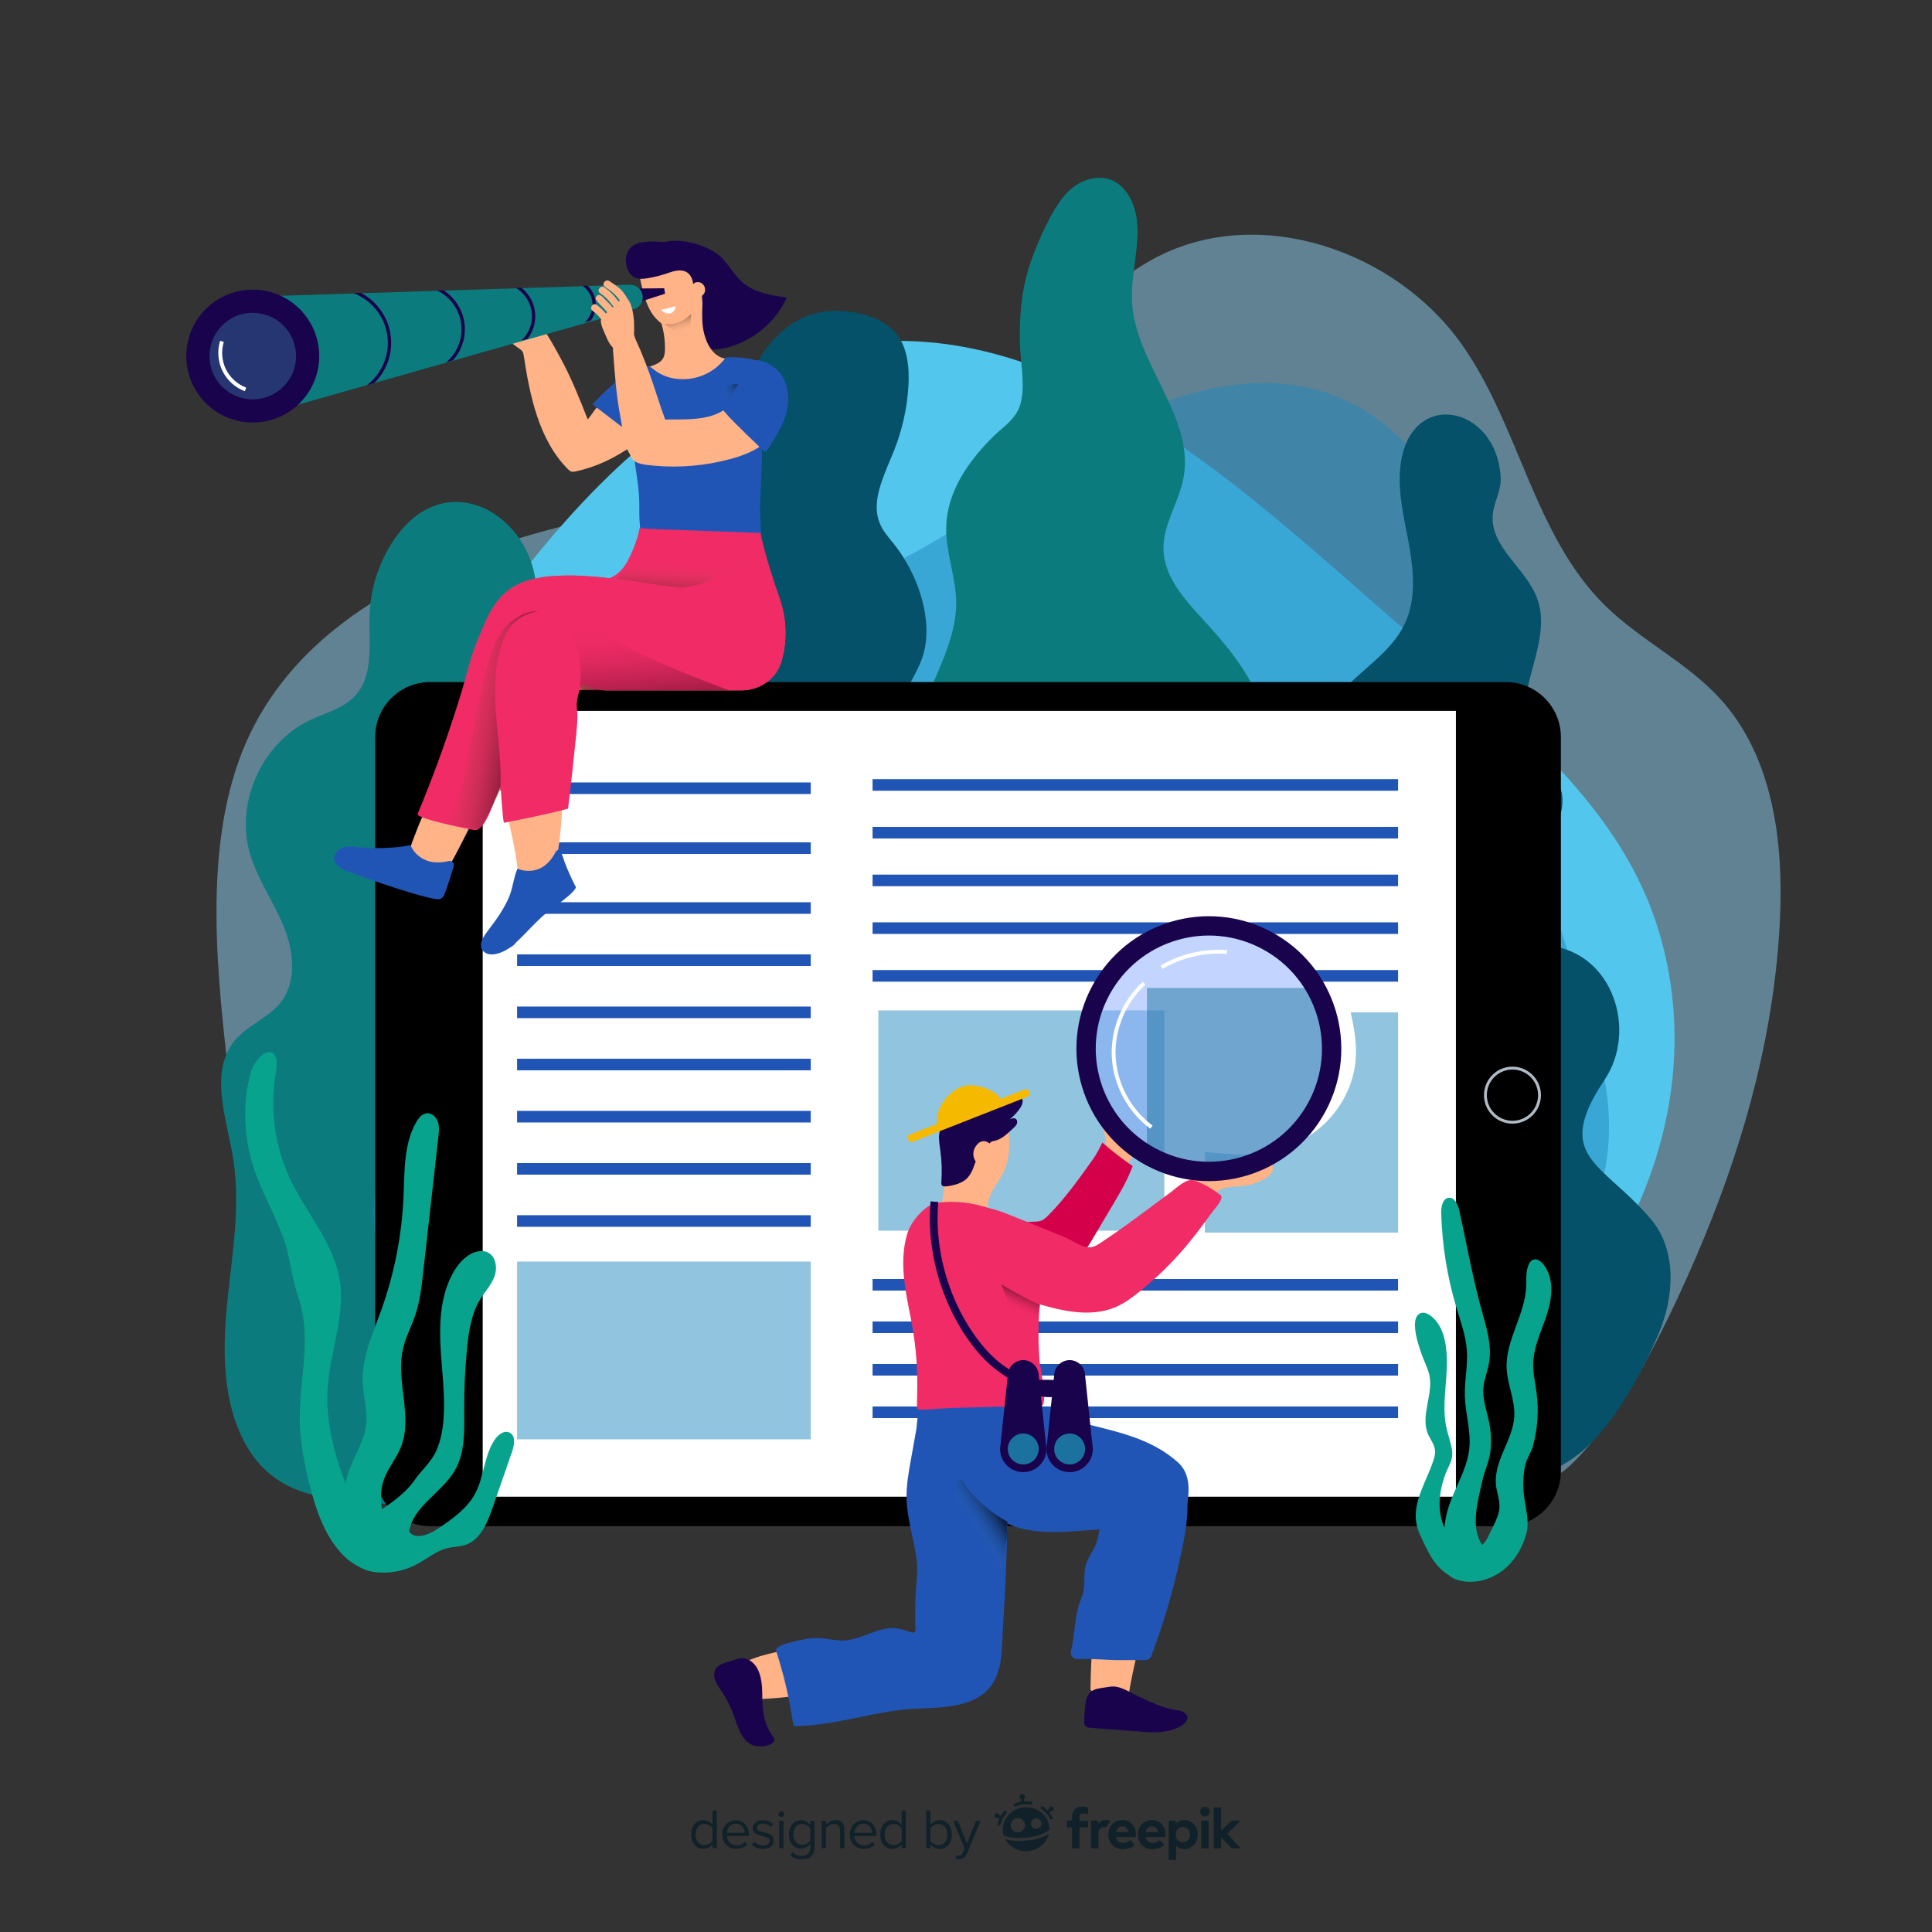 <?xml version="1.0" encoding="utf-8"?>
<!-- Generator: Adobe Illustrator 27.5.0, SVG Export Plug-In . SVG Version: 6.00 Build 0)  -->
<svg version="1.1" xmlns="http://www.w3.org/2000/svg" xmlns:xlink="http://www.w3.org/1999/xlink" x="0px" y="0px"
	 viewBox="0 0 500 500" style="enable-background:new 0 0 500 500;" xml:space="preserve">
<rect x="0" y="0" width="500" height="500" fill="#333333" stroke="none"/>
<g id="BACKGROUND">
	<rect id="XMLID_28_" y="0" style="fill:none;" width="500" height="500"/>
</g>
<g id="OBJEKTS">
	<g id="XMLID_55_">
	</g>
	<g id="XMLID_122_">
	</g>
	<g>
		<g style="opacity:0.2;">
			<path style="fill:#363636;" d="M400.946,396.655H105.905c-1.587,0-2.874-1.126-2.874-2.515l0,0c0-1.389,1.287-2.515,2.874-2.515
				h295.041c1.587,0,2.874,1.126,2.874,2.515l0,0C403.82,395.529,402.533,396.655,400.946,396.655z"/>
		</g>
		<path style="opacity:0.49;fill:#8FD4F7;" d="M127.372,382.389c0,0,273.676,0,273.686,0c5.365,0,18.979-19.47,21.65-24.174
			c7.007-12.341,13.145-25.296,18.54-38.415c10.742-26.119,18.129-53.812,19.415-82.116c0.912-20.078-1.873-41.791-15.354-56.698
			c-8.658-9.573-20.824-15.299-30.008-24.368c-18.351-18.12-22.096-46.427-36.987-67.483
			c-17.226-24.358-52.343-36.326-78.852-22.638c-14.478,7.476-24.725,21.003-37.41,31.231
			c-28.611,23.068-67.218,27.893-103.195,35.398c-35.978,7.506-74.701,21.213-92.422,53.411
			c-14.367,26.105-10.692,61.492-7.457,90.112c2.263,20.016,17.991,42.678,28.7,59.442
			C98.763,353.443,112.205,369.027,127.372,382.389z"/>
		<path style="fill:#53C6ED;" d="M271.65,382.389c19.668,0,40.923,2.323,60.49,0.003c64.648-7.665,117.095-78.227,96.817-142.527
			c-9.22-29.235-33.895-50.488-57.446-70.111c-39.279-32.729-86.683-83.716-142.406-81.447
			c-18.725,0.763-36.776,8.152-52.191,18.811c-15.415,10.659-28.388,24.488-40.131,39.094
			c-15.748,19.587-29.498,40.778-40.994,63.128c-11.34,22.045-17.251,42.193-19.597,66.78c-1.469,15.39,0.074,31.34,6.593,45.358
			c11.451,24.626,36.491,38.08,56.491,54.835c15.33,12.843,40.809,6.632,59.664,6.53
			C223.177,382.712,247.413,382.389,271.65,382.389z"/>
		<path style="fill:#0C7B7D;" d="M162.632,309.49c0.809,1.938,1.54,3.9,2.111,5.909c2.908,10.24,1.487,21.243-1.353,31.501
			c-2.425,8.758-5.932,17.348-11.518,24.517c-11.777,15.113-29.901,19.978-48.203,18.121c-16.019-1.625-32.627-0.127-41.001-17.494
			c-5.322-11.037-5.017-23.894-3.745-36.081c1.272-12.188,3.396-24.526,1.335-36.606c-1.761-10.32-6.141-22.258,0.638-30.235
			c3.293-3.875,8.575-5.677,11.724-9.671c4.318-5.478,3.392-13.486,0.708-19.924c-2.683-6.439-6.876-12.254-8.742-18.975
			c-3.631-13.081,3.29-28.279,15.541-34.128c4.048-1.933,8.705-3.042,11.755-6.331c5.053-5.449,3.464-13.976,3.788-21.4
			c0.291-6.674,2.447-13.258,6.16-18.812c14.741-22.048,40.491-3.762,36.617,18.325c-3.381,19.276-14.452,41.107-1.892,59.855
			c6.31,9.419,18.459,14.484,22.61,25.035c5.497,13.974-5.861,29.219-4.493,44.173C155.392,295.147,159.567,302.147,162.632,309.49z
			"/>
		<path style="opacity:0.49;fill:#2088BD;" d="M262.483,386.463c19.668,0,40.923,2.323,60.49,0.003
			c35.641-4.226,64.465-25.892,81.699-56.799c11.089-19.887,14.922-35.329,8.944-57.548c-5.949-22.11-14.525-43.465-19.371-65.88
			c-4.26-19.702-5.615-40.079-11.863-59.244c-6.247-19.165-18.631-37.754-37.519-44.796c-18.654-6.955-39.817-1.288-57.306,8.222
			c-17.489,9.511-32.777,22.678-50.24,32.237c-13.606,7.448-28.417,12.641-41.54,20.911c-12.387,7.807-22.951,18.213-31.814,29.815
			c-8.997,11.777-12.321,23.3-17.703,36.882c-5.49,13.852-13.243,26.804-22.858,38.186c-10.701,12.667-24.352,24.728-26.47,41.174
			c-1.098,8.522,1.177,17.169,4.651,25.028c7.745,17.524,21.741,32.167,38.785,40.882c8.213,4.199,16.07,9.418,25.303,11.1
			c10.775,1.964,21.838,0.301,32.691,0.227C219.734,386.719,241.108,386.463,262.483,386.463z"/>
		<path style="fill:#045169;" d="M414.62,303.16c-5.858-5.803-7.917-10.932,0.708-23.82c8.385-12.53,2.321-32.956-14.885-34.684
			c-6.397-0.642-13.758-3.751-12.118-11.753c0.969-4.725,4.619-8.366,8.065-11.741c3.446-3.375,7.035-7.115,7.814-11.875
			c1.236-7.551-4.435-10.587-7.483-16.243c-2.957-5.486-2.291-11.788-0.763-17.624c1.766-6.744,4.263-13.917,1.891-20.471
			c-2.844-7.856-12.253-13.357-11.529-21.681c0.287-3.298,2.239-6.364,2.058-9.669c-1.056-19.223-24.082-23.241-26.003-2.407
			c-0.626,6.783,1.166,13.52,2.358,20.226c1.192,6.707,1.73,13.912-1.196,20.064c-3.552,7.469-11.39,11.808-16.774,18.086
			c-5.472,6.382-8.315,14.865-8.214,23.271c0.116,9.608,3.876,19.192,2.063,28.628c-1.881,9.79-9.409,17.469-17.247,23.63
			c-7.837,6.16-16.507,11.612-22.373,19.672c-6.429,8.833-7.902,19.03-6.856,29.641c0.755,7.663,10.604,19.384,5.686,26.035
			c-0.92,1.244-2.181,2.188-3.269,3.288c-4.205,4.253-5.588,10.75-4.634,16.654c4.286,26.531,41.849,30.995,62.765,36.619
			c17.016,4.576,38.045,0.342,52.527-9.695c9.592-6.648,17.763-21.933,22.155-32.427c3.976-9.499,4.591-21.404-2.046-29.278
			C422.704,310.128,418.021,306.53,414.62,303.16z"/>
		<path style="fill:#0C7B7D;" d="M298.322,295.776c5.977-1.568,11.203-4.819,15.656-9.065c9.699-9.248,15.108-23.141,18.63-35.923
			c2.376-8.624,3.731-17.581,3.327-26.517c-0.399-8.834-2.501-17.493-4.678-26.064c-1.858-7.313-3.809-14.689-7.377-21.337
			c-3.193-5.95-7.599-11.156-12.167-16.129c-4.965-5.404-10.495-11.356-10.609-18.694c-0.098-6.366,3.978-12.028,5.173-18.281
			c3.027-15.839-12.54-29.664-13.31-45.771c-0.436-9.128,3.834-19.014-0.626-26.99c-0.952-1.703-2.305-3.226-4.038-4.122
			c-4.105-2.122-9.37-0.16-12.445,3.289c-3.735,4.189-6.961,11.758-8.902,17.023c-2.591,7.028-3.237,14.968-2.965,22.399
			c0.17,4.645,1.411,10.549,0.062,15.081c-1.169,3.925-4.499,5.757-7.445,8.734c-6.172,6.24-11.578,14.015-11.73,23.112
			c-0.112,6.711,2.67,13.216,2.589,19.928c-0.107,8.775-4.984,17.417-8.07,25.409c-3.697,9.574-6.702,18.77-8.677,28.892
			c-1.766,9.051-3.253,18.26-2.621,27.46c0.785,11.421,5.045,22.521,11.83,31.716c3.598,4.876,8.187,8.177,12.307,12.449
			c4.078,4.228,6.117,7.907,12.311,9.921C274.984,295.691,287.516,298.61,298.322,295.776z"/>
		<path style="fill:#045169;" d="M230.618,118.468c-2.333,5.595-5.05,11.542-3.007,16.787c0.886,2.276,2.581,4.056,4.06,5.952
			c5.225,6.7,9.385,17.21,7.726,26.305c-1.467,8.047-7.887,11.694-5.322,20.957c1.358,4.904,4.101,9.189,5.908,13.91
			c4.202,10.984,2.947,24.341-3.298,35.076c-13.568,23.324-46.653,27.845-69.065,23.328c-14.613-2.945-29.889-9.736-23.242-28.254
			c2.919-8.132,8.496-15.324,10.699-23.64c2.444-9.222,0.544-19.148,4.325-27.977c3.861-9.017,12.748-14.853,18.399-22.922
			c8.019-11.45,8.741-25.994,10.558-39.591c2.521-18.867,11.459-42.29,34.076-37.28c3.666,0.812,7.27,2.381,9.589,5.302
			c2.845,3.585,3.349,8.654,3.077,13.445c-0.322,5.672-1.586,11.358-3.721,16.739C231.136,117.219,230.879,117.842,230.618,118.468z
			"/>
		<g id="XMLID_316_">
			<g id="XMLID_321_">
				<path id="XMLID_322_" style="fill:#FFFFFF;" d="M403.691,191.314v188.858c0,8.028-6.508,14.536-14.536,14.536H111.889
					c-8.028,0-14.536-6.508-14.536-14.536V191.314c0-8.028,6.508-14.536,14.536-14.536h277.266
					C397.183,176.778,403.691,183.286,403.691,191.314z"/>
				<path id="XMLID_632_" d="M403.955,190.754v189.978c0,7.852-6.388,14.239-14.24,14.239H111.329
					c-7.852,0-14.24-6.388-14.24-14.239V190.754c0-7.852,6.388-14.24,14.24-14.24h278.386
					C397.567,176.514,403.955,182.902,403.955,190.754z"/>
			</g>
			<g id="XMLID_319_">
				<path id="XMLID_629_" style="fill:#FFFFFF;" d="M376.791,183.978v203.373H124.924V183.978H376.791z"/>
			</g>
			<g id="XMLID_317_">
				
					<ellipse transform="matrix(0.665 -0.747 0.747 0.665 -80.801 387.159)" style="fill:none;stroke:#AFBAC4;stroke-width:0.75;stroke-miterlimit:10;" cx="391.428" cy="283.704" rx="7.001" ry="7.001"/>
			</g>
		</g>
		<g>
			
				<line style="fill:none;stroke:#2155B5;stroke-width:3;stroke-miterlimit:10;" x1="133.82" y1="203.995" x2="209.82" y2="203.995"/>
			
				<line style="fill:none;stroke:#2155B5;stroke-width:3;stroke-miterlimit:10;" x1="225.82" y1="203.143" x2="361.82" y2="203.143"/>
			
				<line style="fill:none;stroke:#2155B5;stroke-width:3;stroke-miterlimit:10;" x1="225.82" y1="215.495" x2="361.82" y2="215.495"/>
			
				<line style="fill:none;stroke:#2155B5;stroke-width:3;stroke-miterlimit:10;" x1="225.82" y1="227.848" x2="361.82" y2="227.848"/>
			<line style="fill:none;stroke:#2155B5;stroke-width:3;stroke-miterlimit:10;" x1="225.82" y1="240.2" x2="361.82" y2="240.2"/>
			<path style="fill:none;stroke:#2155B5;stroke-width:3;stroke-miterlimit:10;" d="M339.27,252.553c5.517,0,17.033,0,22.549,0"/>
			
				<line style="fill:none;stroke:#2155B5;stroke-width:3;stroke-miterlimit:10;" x1="225.82" y1="252.553" x2="287.54" y2="252.553"/>
			
				<line style="fill:none;stroke:#2155B5;stroke-width:3;stroke-miterlimit:10;" x1="225.82" y1="332.496" x2="361.82" y2="332.496"/>
			
				<line style="fill:none;stroke:#2155B5;stroke-width:3;stroke-miterlimit:10;" x1="225.82" y1="343.496" x2="361.82" y2="343.496"/>
			
				<line style="fill:none;stroke:#2155B5;stroke-width:3;stroke-miterlimit:10;" x1="225.82" y1="354.496" x2="361.82" y2="354.496"/>
			
				<line style="fill:none;stroke:#2155B5;stroke-width:3;stroke-miterlimit:10;" x1="225.82" y1="365.496" x2="361.82" y2="365.496"/>
			
				<line style="fill:none;stroke:#2155B5;stroke-width:3;stroke-miterlimit:10;" x1="133.82" y1="219.495" x2="209.82" y2="219.495"/>
			
				<line style="fill:none;stroke:#2155B5;stroke-width:3;stroke-miterlimit:10;" x1="133.82" y1="234.995" x2="209.82" y2="234.995"/>
			
				<line style="fill:none;stroke:#2155B5;stroke-width:3;stroke-miterlimit:10;" x1="133.82" y1="248.495" x2="209.82" y2="248.495"/>
			
				<line style="fill:none;stroke:#2155B5;stroke-width:3;stroke-miterlimit:10;" x1="133.82" y1="261.996" x2="209.82" y2="261.996"/>
			
				<line style="fill:none;stroke:#2155B5;stroke-width:3;stroke-miterlimit:10;" x1="133.82" y1="275.496" x2="209.82" y2="275.496"/>
			
				<line style="fill:none;stroke:#2155B5;stroke-width:3;stroke-miterlimit:10;" x1="133.82" y1="288.996" x2="209.82" y2="288.996"/>
			
				<line style="fill:none;stroke:#2155B5;stroke-width:3;stroke-miterlimit:10;" x1="133.82" y1="302.496" x2="209.82" y2="302.496"/>
			
				<line style="fill:none;stroke:#2155B5;stroke-width:3;stroke-miterlimit:10;" x1="133.82" y1="315.996" x2="209.82" y2="315.996"/>
			<rect x="133.82" y="326.496" style="opacity:0.49;fill:#2088BD;" width="76" height="46"/>
			<rect x="227.32" y="261.496" style="opacity:0.49;fill:#2088BD;" width="74" height="57"/>
			<path style="opacity:0.49;fill:#2088BD;" d="M349.548,261.996c1.264,5.512,2.068,11.047,0.539,16.641
				c-1.378,5.039-4.28,9.583-8.214,13.013c-3.68,3.207-8.162,5.374-12.908,6.472c-5.806,1.344-11.334,0.449-17.145,0.019v20.856h50
				v-57H349.548z"/>
		</g>
		<g>
			<path style="fill:#FFB387;" d="M285.903,293.595c-0.446-1.826-1.124-3.682-0.812-5.535c1.287,0.09,2.275,1.204,2.826,2.37
				c0.551,1.166,0.819,2.462,1.479,3.571c0.644,1.083,1.621,1.921,2.591,2.726c0.403,0.335,0.824,0.69,1.014,1.178
				c0.291,0.749-0.039,1.593-0.457,2.279c-0.583,0.957-1.368,1.821-2.371,2.322c-1.897,0.947-5.05-0.011-5.107-2.503
				c-0.019-0.834,0.651-1.436,0.887-2.195C286.386,296.417,286.245,294.996,285.903,293.595z"/>
			<path style="fill:#FFB387;" d="M315.662,303.496c3.786,0.254,7.628-0.564,11.05-2.354c0.556-0.291,1.172-0.616,1.763-0.426
				c0.849,0.271,1.152,1.525,0.798,2.412c-0.354,0.887-1.146,1.459-1.93,1.907c-1.818,1.041-3.82,1.695-5.862,1.915
				c-2.219,0.239-4.655,0.032-6.456,1.471c-0.874,0.698-1.694,1.805-2.766,1.645c-0.446-0.066-0.835-0.354-1.2-0.641
				c-1.932-1.517-4.106-2.934-1.439-5.064C311.363,302.969,313.645,303.36,315.662,303.496z"/>
			<g id="XMLID_219_">
				<path style="fill:#D4004A;" d="M285.287,295.687c-0.73,1.53-1.504,3.03-2.562,4.516c-3.565,5.006-7.151,10.038-11.49,14.391
					c-0.528,0.53-1.088,1.063-1.79,1.321c-0.502,0.184-1.045,0.216-1.579,0.245c-4.756,0.262-9.577,0.385-14.266,1.018
					c-3.379,0.456-9.03-0.068-11.681,2.583c-5.511,3.89-0.865,11.094,1.74,15.31c0.605,0.98,1.328,2.046,2.453,2.291
					c0.817,0.178,1.654-0.129,2.433-0.436c8.608-3.348,17.394-5.863,25.965-9.119c1.456-0.553,2.932-1.117,4.184-2.044
					c1.81-1.342,3.006-3.333,4.155-5.272c1.758-2.967,3.517-5.934,5.275-8.901c1.651-2.785,3.316-5.588,4.528-8.599
					c0.172-0.428,0.347-0.828,0.497-1.215C290.387,299.939,287.776,297.888,285.287,295.687z"/>
			</g>
			<g>
				
					<ellipse transform="matrix(0.474 -0.881 0.881 0.474 -74.504 418.206)" style="opacity:0.49;fill:#85A9FF;" cx="312.687" cy="271.445" rx="31.757" ry="31.757"/>
				<path style="opacity:0.49;fill:#1B729E;" d="M304.822,300.101c4.21,1.282,8.891,1.696,13.27,1.49
					c11.763-0.552,20.36-8.762,24.365-19.475c3.345-8.948,2.934-19.585-3.842-26.43H296.82v41.909
					C299.572,298.004,302.188,299.298,304.822,300.101z"/>
				
					<ellipse transform="matrix(0.474 -0.881 0.881 0.474 -74.504 418.206)" style="fill:none;stroke:#19034D;stroke-width:5;stroke-miterlimit:10;" cx="312.687" cy="271.445" rx="31.757" ry="31.757"/>
				<path style="fill:none;stroke:#FFFFFF;stroke-miterlimit:10;" d="M317.545,246.361c-5.863-0.423-11.845,0.971-16.917,3.942"/>
				<path style="fill:none;stroke:#FFFFFF;stroke-miterlimit:10;" d="M296.103,254.456c-5.26,4.776-8.229,11.971-7.87,19.066
					c0.359,7.096,4.04,13.954,9.754,18.175"/>
			</g>
			<g id="XMLID_110_">
				<path style="fill:#FFB387;" d="M243.206,317.058c-0.107-1.671,0.123-3.415,0.389-4.833c0.814-4.346,1.531-8.727,0.426-13.099
					c-0.445-1.76-1.17-3.577-0.704-5.331c0.609-2.296,3.253-3.142,5.307-3.599c2.603-0.579,5.027-0.776,7.516-1.828
					c0.909-0.384,3.393-0.886,4.176,0.036c0.358,0.421,0.43,1.008,0.488,1.558c0.459,4.406,0.881,9.06-0.962,13.088
					c-1.208,2.64-3.338,4.869-4.017,7.692c-0.576,2.394-0.03,4.901-0.074,7.363c-0.114,6.428-6.005,7.456-10.524,3.71
					C243.861,320.683,243.325,318.916,243.206,317.058z"/>
			</g>
			<g id="XMLID_108_">
				<path style="fill:#F02B66;" d="M308.895,305.447c-0.137-0.035-0.275-0.059-0.416-0.068c-1.824-0.109-4.075,2.124-5.435,3.122
					c-1.901,1.397-3.788,2.812-5.679,4.222c-3.79,2.826-7.594,5.637-11.534,8.253c-1.789,1.188-3.013,2.255-5.089,1.683
					c-1.711-0.472-3.756-1.905-5.489-2.605c-4.349-1.757-8.687-3.547-13.048-5.273c-2.618-1.058-5.299-2.13-8.09-2.433
					c-0.395-0.043-0.792-0.07-1.191-0.08c-3.223-0.08-6.682,1.227-8.279,4.027c-3.207,5.623,1.389,11.92,6.027,14.917
					c2.047,1.323,4.41,2.056,6.739,2.773c3.046,0.938,6.092,1.876,9.138,2.815c7.341,2.261,15.471,4.487,22.477,1.336
					c2.191-0.986,4.129-2.45,5.997-3.961c4.435-3.588,8.202-7.264,11.865-11.587c2.265-2.674,4.375-5.516,6.419-8.36
					c0.762-1.06,2.654-2.979,2.811-4.328c0.011-0.091,0-0.183-0.012-0.274c-0.052-0.4-2.207-1.686-2.655-1.992
					c-1.203-0.819-2.592-1.451-3.944-1.979C309.305,305.575,309.103,305.5,308.895,305.447z"/>
			</g>
			<g id="XMLID_105_">
				<path style="fill:#FFB387;" d="M283.587,414.819c1.01-1.422,5.128-2.381,6.918-1.647c2.215,0.907,4.3,4.519,4.903,6.717
					c0.138,0.504,0.248,1.013,0.334,1.525c-1.391,6.261-2.98,12.502-3.898,18.834c-0.018-0.002-0.035-0.001-0.053-0.003
					c-3.263-0.344-6.838-0.879-9.567-2.874c0.012-3.868,0.2-7.732,0.47-11.59C282.863,423.377,282.239,416.718,283.587,414.819z"/>
			</g>
			<g id="XMLID_104_">
				<path style="fill:#FFB387;" d="M192.099,430.617c2.7-1.767,6.773-2.556,9.82-3.307c3.827-0.944,7.835-1.375,11.587-0.322
					c1.267,0.356,2.507,0.89,3.464,1.787c0.957,0.898,1.604,2.201,1.51,3.564c-0.376,5.475-6.89,5.779-10.79,6.34
					c-3.619,0.521-7.253,0.868-10.887,1.039c-2.78,0.131-5.917-0.125-6.893-3.245c-0.586-1.873,0.101-4.151,1.645-5.454
					C191.73,430.873,191.911,430.74,192.099,430.617z"/>
			</g>
			<g id="XMLID_101_">
				<path style="fill:#2155B5;" d="M260.762,377.595c-0.011-0.969,0.211-13.412-0.515-13.667c-3.365-1.185-7.171-0.973-10.668-0.831
					c-2.537,0.103-9.2-1.27-11.108,0.812c-1.125,1.227-1.086,4.656-1.375,6.272c-0.47,2.63-0.939,5.259-1.409,7.889
					c-0.576,3.228-1.155,6.485-1.069,9.767c0.144,5.491,2.021,10.761,2.655,16.157c0.359,3.054-0.276,6.513-0.349,9.599
					c-0.049,2.087-0.073,4.174-0.067,6.261c0.005,1.897,0.515,3.16-1.456,2.463c-2.733-0.967-4.69-1.353-7.626-0.484
					c-3.136,0.928-6.131,2.596-9.387,2.721c-2.173,0.083-4.316-0.534-6.489-0.617c-2.554-0.097-5.075,0.546-7.558,1.184
					c-1.455,0.374-2.863,0.815-3.58,1.818c1.458,4.476,2.663,8.994,3.546,13.678c0.381,2.023,0.733,4.052,1.085,6.08
					c0.246,0.005,0.516,0.005,0.826-0.001c1.775-0.032,3.546-0.168,5.309-0.376c7.345-0.867,14.5-2.968,21.846-3.834
					c6.923-0.816,16.678,0.414,22.111-5.024c4.221-4.226,3.724-10.884,4.093-16.486c0.571-8.668,0.941-17.351,1.111-26.038
					C260.803,389.158,260.827,383.376,260.762,377.595z"/>
			</g>
			<path style="fill:#2155B5;" d="M306.019,382.285c-0.535-1.017-1.29-1.83-2.357-2.216c-1.261-0.456-2.696-0.282-3.906,0.294
				c-4.793,2.284-8.951,6.988-12.838,10.518c-0.74,0.672-1.489,1.337-2.256,1.979c0.054,0.547,0.052,1.154-0.028,1.863
				c-0.191,1.696-0.389,3.417-1.033,4.997c-0.741,1.817-2.051,3.387-2.593,5.273c-0.639,2.221-0.142,4.629-0.636,6.887
				c-0.233,1.065-0.681,2.069-1.028,3.104c-1.326,3.958-1.155,8.319-2.175,12.333c-0.273,1.074,0.562,2.089,1.669,2.04
				c3.332-0.147,8.823,0.282,9.633,0.282h7.946c0.684,0,1.301-0.423,1.543-1.064c3.525-9.353,6.273-18.999,8.185-28.81
				c0.693-3.554,1.279-7.156,1.182-10.775C307.277,387.11,307.078,384.298,306.019,382.285z"/>
			<path style="fill:#2155B5;" d="M283.366,395.875c1.231-0.092,2.438-0.173,3.609-0.222c2.737-0.114,5.672-0.265,8.391,0.029
				c2.753,0.298,5.843,1.23,8.405-0.305c2.177-1.304,3.089-3.977,3.527-6.477c0.58-3.31,0.513-7.043-1.647-9.617
				c-0.599-0.714-1.331-1.301-2.057-1.884c-6.921-5.549-15.663-7.115-24.114-9.29c-3.017-0.777-6.13-1.506-8.704-3.261
				c-3.025-2.063-3.267-6.37-6.588-7.673c-3.697-1.45-8.92,1.044-12.465,1.985c-5.071,1.346-6.803,4.007-7.319,8.977
				c-1.022,9.847,5.076,17.11,11.891,23.237C263.569,397.916,274.148,396.567,283.366,395.875z"/>
			<g id="XMLID_91_">
				<path style="fill:#F02B66;" d="M270.201,360.716c0.082,1.432-0.005,2.575-0.426,2.979c-1.394,1.341-9.647,0.317-11.558,0.368
					c-3.751,0.102-7.502,0.203-11.253,0.304c-2.691,0.073-5.371,0.354-8.06,0.447c-1.755,0.061-1.626-0.102-1.582-1.804
					c0.036-1.394,0.065-2.788,0.076-4.182c0.048-6.072-0.534-11.934-1.721-17.882c-1.243-6.224-2.598-12.627-1.514-18.98
					c0.3-1.757,0.793-3.502,1.692-5.041c1.108-1.896,3.237-4.317,5.312-5.182c1.813-0.755,4.596-0.748,6.519-0.663
					c9.115,0.404,19.896,5.655,21.713,15.377c0.744,3.982,0.001,8.067-0.359,12.102c-0.397,4.453-0.32,8.931-0.033,13.388
					C269.095,353.315,270.028,357.671,270.201,360.716z"/>
			</g>
			<g id="XMLID_58_">
				<path id="XMLID_59_" style="fill:#19034D;" d="M243.081,295.7c-0.145-1.397-0.121-2.79,0.574-3.974
					c0.333-0.566,0.8-1.041,1.296-1.472c1.691-1.471,3.768-2.491,5.963-2.941c2.095-0.43,4.029-1.311,6.074-1.896
					c1.877-0.537,3.529-1.706,5.518-2.009c0.46-0.07,0.955-0.095,1.367,0.12c0.594,0.31,0.856,1.057,0.773,1.722
					c-0.083,0.665-0.444,1.26-0.836,1.803c-0.71,0.983-1.549,1.872-2.49,2.637c0.495-0.227,1.104-0.44,1.552-0.131
					c0.388,0.267,0.463,0.837,0.295,1.277c-0.168,0.44-0.523,0.779-0.872,1.094c-1.319,1.192-2.953,2.889-4.755,3.277
					c-0.918,0.197-1.493,0.286-1.647,1.448c-0.094,0.71-0.035,1.504-0.489,2.058c-0.584,0.712-1.725,0.664-2.42,1.269
					c-0.467,0.407-0.655,1.037-0.852,1.625c-0.486,1.45-1.2,2.89-2.414,3.821c-1.225,0.939-3.414,1.486-4.927,1.611
					c-0.388,0.032-0.849,0.004-1.063-0.321c-0.141-0.215-0.125-0.493-0.107-0.749c0.204-2.808,0.105-5.637-0.294-8.424
					C243.242,296.94,243.145,296.32,243.081,295.7z"/>
			</g>
			<g id="XMLID_53_">
				<defs>
					<path id="SVGID_1_" d="M240.343,316.286c0.69-2.986,2.107-12.575,2.591-14.395c-0.042-0.646,0.616-3.066,0.696-3.701
						c0.462-3.632,1.588-6.796,5.074-8.09c3.456-1.283,7.615-0.174,9.595,3.052c0.042,0.068,0.076,0.14,0.115,0.209
						c0.987,1.098,1.696,2.472,2.008,3.975c0.659,3.166-0.418,7.39-2.742,9.544c0.283,3.031,0.483,6.991,0.769,8.6
						c0.152,0.856,0.908,2.079,0.402,2.894c-3.433,5.532-10.746,5.128-15.679,2.022C240.903,318.967,239.62,319.419,240.343,316.286
						z"/>
				</defs>
				<clipPath id="SVGID_00000088853706410750124870000012769203019491532436_">
					<use xlink:href="#SVGID_1_"  style="overflow:visible;"/>
				</clipPath>
			</g>
			<path style="fill:#19034D;" d="M281.022,440.294c0.703-3.473,3.019-3.21,6.067-3.758c2.664-0.479,5.069,1.352,7.388,2.416
				c3.035,1.394,6.584,3.172,9.889,3.608c0.629,0.083,1.272,0.17,1.837,0.46c0.564,0.29,1.044,0.827,1.086,1.46
				c0.056,0.845-0.646,1.541-1.353,2.008c-2.852,1.883-6.496,1.986-9.784,1.734c-4.668-0.357-9.336-0.715-14.005-1.072
				c-0.357-0.027-0.732-0.061-1.028-0.261c-0.616-0.416-0.609-1.309-0.535-2.049C280.718,443.502,280.712,441.827,281.022,440.294z"
				/>
			<path style="fill:#19034D;" d="M197.336,440.893c0.174,2.961,0.752,5.944,2.549,8.248c0.216,0.277,0.454,0.565,0.503,0.92
				c0.104,0.766-0.692,1.309-1.394,1.546c-1.494,0.505-3.179,0.576-4.594-0.136c-2.686-1.349-3.523-4.828-4.577-7.751
				c-0.745-2.065-1.739-4.031-2.951-5.837c-0.8-1.192-1.72-2.373-1.981-3.805c-0.612-3.348,2.945-3.717,5.146-4.49
				c0.62-0.218,1.253-0.428,1.907-0.452c1.405-0.05,2.745,0.799,3.6,1.971c0.855,1.172,1.28,2.631,1.508,4.087
				c0.144,0.921,0.216,1.854,0.215,2.786C197.265,438.932,197.278,439.911,197.336,440.893z"/>
			<path style="fill:#FFB387;" d="M252.961,296.112c3.182-3.357,7.843,5.213,1.463,5.557c-0.665,0.036-1.298-0.343-1.733-0.847
				c-0.89-1.03-1.048-2.628-0.378-3.812C252.519,296.646,252.736,296.349,252.961,296.112z"/>
			
				<linearGradient id="SVGID_00000102520143474719026380000007357059145705524882_" gradientUnits="userSpaceOnUse" x1="992.19" y1="401.938" x2="976.04" y2="391.62" gradientTransform="matrix(-1 0 0 1 1234.59 0)">
				<stop  offset="0.603" style="stop-color:#2E71B0;stop-opacity:0"/>
				<stop  offset="0.996" style="stop-color:#000000"/>
			</linearGradient>
			<path style="opacity:0.62;fill:url(#SVGID_00000102520143474719026380000007357059145705524882_);" d="M260.226,401.002
				c0.09-1.27,0.366-2.519,0.45-3.789c0.074-1.126-0.302-2.293,0.117-3.374c-3.931-2.111-7.434-5.011-10.255-8.467
				c-0.31-0.38-1.605-2.606-2.022-2.6c-0.476,0.007-0.782,1.559-0.906,1.916c-0.437,1.262-1.073,2.59-1.301,3.911
				c-0.377,2.186-0.424,4.429-0.136,6.628c0.558,4.263,2.908,7.601,6.186,10.359c0.928,0.781,1.953,1.499,3.129,1.795
				c1.176,0.296,2.535,0.102,3.4-0.748c0.957-0.94,1.108-2.405,1.204-3.743C260.137,402.26,260.181,401.631,260.226,401.002z"/>
			
				<linearGradient id="SVGID_00000109711336538612120510000014029723865302376853_" gradientUnits="userSpaceOnUse" x1="258.635" y1="349.238" x2="266.165" y2="332.623">
				<stop  offset="0.603" style="stop-color:#F02B66;stop-opacity:0"/>
				<stop  offset="0.996" style="stop-color:#000000"/>
			</linearGradient>
			<path style="fill:url(#SVGID_00000109711336538612120510000014029723865302376853_);" d="M259.092,332.388
				c1.233,2.652,2.219,5.607,3.154,8.363c0.639,1.885,1.242,3.787,1.929,5.655c0.404,1.098,0.895,3.033,2.077,1.555
				c1.292-1.62,1.557-4.984,2.044-6.938c0.244-0.98,0.784-2.26,0.807-3.299C265.676,336.148,262.369,334.306,259.092,332.388z"/>
			<path style="fill:#F5BA00;" d="M265.265,281.907l-6.438,2.512c-0.061-0.285-0.21-0.566-0.471-0.811
				c-2.12-1.994-6.27-3.319-9.061-2.489c-3.36,0.998-6.558,4.78-6.786,8.413c-0.033,0.531-0.114,0.94,0.1,1.297l-7.244,2.822
				c-0.397,0.158-0.552,0.708-0.345,1.228c0.206,0.52,0.696,0.814,1.093,0.656l29.9-11.742c0.397-0.158,0.552-0.708,0.345-1.228
				C266.152,282.043,265.663,281.749,265.265,281.907z"/>
			<g>
				<path style="fill:#19034D;stroke:#19034D;stroke-width:2;stroke-miterlimit:10;" d="M267.82,355.996c0-1.657-1.343-3-3-3
					s-3,1.343-3,3l-1.832,17.401c-0.09,0.855,0.58,1.599,1.44,1.599h6.784c0.859,0,1.53-0.744,1.44-1.599L267.82,355.996z"/>
				<circle style="fill:#1B729E;stroke:#19034D;stroke-width:2;stroke-miterlimit:10;" cx="264.82" cy="374.996" r="5"/>
			</g>
			<g>
				<path style="fill:#19034D;stroke:#19034D;stroke-width:2;stroke-miterlimit:10;" d="M279.82,355.996c0-1.657-1.343-3-3-3
					s-3,1.343-3,3l-1.832,17.401c-0.09,0.855,0.58,1.599,1.44,1.599h6.784c0.859,0,1.53-0.744,1.44-1.599L279.82,355.996z"/>
				<circle style="fill:#1B729E;stroke:#19034D;stroke-width:2;stroke-miterlimit:10;" cx="276.82" cy="374.996" r="5"/>
			</g>
			<path style="fill:none;stroke:#19034D;stroke-width:2;stroke-miterlimit:10;" d="M241.82,310.996
				c-1.661,20.002,8.748,36.998,17,43c11,8,15,6,21.891,4.975"/>
			<path style="fill:#19034D;" d="M275.47,357.782c-0.039-0.004-0.077-0.004-0.115-0.008c-0.115-0.276-0.353-0.504-0.728-0.536
				c-0.554-0.048-1.107-0.076-1.659-0.09c-2.247-0.103-4.504-0.093-6.74,0.138c-0.909,0.094-1.161,1.336-0.221,1.636
				c0.138,0.044,0.276,0.088,0.415,0.132c0.033,0.011,0.063,0.003,0.095,0.009c-0.089,0.267-0.047,0.58,0.179,0.847
				c0.054,0.063,0.114,0.117,0.171,0.176c0.049,0.179,0.159,0.33,0.321,0.433c-0.033,0.466,0.262,0.99,0.811,0.965
				c0.539-0.025,1.078-0.049,1.616-0.074c1.657,0.303,3.528,0.139,4.976,0.112c0.472-0.009,0.766-0.399,0.813-0.799
				c0.19-0.409,0.031-0.973-0.507-1.179c-0.044-0.017-0.092-0.027-0.137-0.043c0.099-0.015,0.198-0.025,0.297-0.041
				c0.1-0.017,0.181-0.056,0.255-0.103c0.121-0.017,0.242-0.029,0.363-0.047C276.607,359.166,276.269,357.863,275.47,357.782z"/>
		</g>
		<g>
			<path style="opacity:0.23;fill:#363636;" d="M102.82,408.496h-6c-1.657,0-3-1.343-3-3l0,0c0-1.657,1.343-3,3-3h6
				c1.657,0,3,1.343,3,3l0,0C105.82,407.152,104.477,408.496,102.82,408.496z"/>
			<path style="opacity:0.23;fill:#363636;" d="M389.82,410.996h-18c-1.105,0-2-0.895-2-2l0,0c0-1.105,0.895-2,2-2h18
				c1.105,0,2,0.895,2,2l0,0C391.82,410.1,390.924,410.996,389.82,410.996z"/>
			<path style="fill:#08A38C;" d="M78.052,358.578c0.739-7.826,1.813-15.188-1.028-23.536c-1.707-5.018-1.959-10.125-3.854-15.163
				c-2.304-6.129-5.667-11.813-7.651-18.071c-2.396-7.559-2.767-16.027-0.77-23.726c1.602-6.177,8.128-8.908,6.655-0.531
				c-1.655,9.412-0.286,19.333,3.858,27.944c4.164,8.655,11.106,16.225,12.65,25.705c1.516,9.308-2.493,18.577-3.124,27.986
				c-0.564,8.414,1.621,16.662,4.512,24.488c2.114,5.724,7.389,12.423,8.34,18.275c1.187,7.304-5.41,3.716-8.268,1.065
				c-3.975-3.687-6.401-9.087-7.966-14.182c-2.052-6.68-3.823-14.905-3.825-21.892C77.58,364.056,77.796,361.289,78.052,358.578z"/>
			<path style="fill:#08A38C;" d="M367.99,385.315c0.906-2.298,2.019-4.58,2.833-6.918c0.35-1.004,0.679-2.056,0.559-3.112
				c-0.172-1.521-1.232-2.774-1.828-4.184c-1.996-4.72,1.425-10.167,0.372-15.182c-0.321-1.528-1.044-2.935-1.607-4.391
				c-0.834-2.157-4.008-10.598-0.559-11.72c0.808-0.263,1.683,0.128,2.373,0.624c3.426,2.464,4.217,7.189,4.316,11.407
				c0.135,5.77-1.342,11.74-0.161,17.449c0.43,2.077,1.243,4.075,1.52,6.184c0.302,2.303-0.797,3.639-1.617,5.728
				c-1.55,3.946-2.195,8.372-0.991,12.501c0.976,3.348,3.059,6.242,5.057,9.1c0.596,0.853,1.202,1.742,1.394,2.765
				c0.191,1.023-0.147,2.221-1.059,2.721c-1.017,0.557-2.275,0.076-3.295-0.475c-4.164-2.248-5.848-6.467-7.748-10.497
				C365.537,393.048,366.474,389.16,367.99,385.315z"/>
			<path style="fill:#08A38C;" d="M395.314,395.11c0.211-2.771-0.624-5.396-0.932-8.292c-0.266-2.5-0.214-5.308,0.377-7.764
				c0.409-1.702,1.479-3.078,1.954-4.798c1.228-4.441,1.555-9.141,0.963-13.71c-0.332-2.567-0.952-5.117-0.885-7.704
				c0.116-4.474,2.254-8.605,3.615-12.869c1.361-4.264,1.809-9.357-1.017-12.828c-0.657-0.807-1.722-1.534-2.675-1.116
				c-0.45,0.197-0.764,0.616-0.991,1.051c-0.927,1.781-0.665,3.911-0.747,5.916c-0.3,7.302-5.41,13.899-5.058,21.198
				c0.2,4.156,2.182,8.131,1.983,12.288c-0.156,3.26-1.637,6.284-2.904,9.291c-1.267,3.008-2.361,6.29-1.699,9.486
				c0.587,2.838,1.27,4.51,0.23,7.283c-0.675,1.801-1.625,3.496-2.451,5.23c-1.248,2.619-3.037,3.185-5.906,3.425
				c-2.134,0.179-4.694,0.745-5.374,2.776c-0.412,1.231,0.092,2.64,1.015,3.553c0.923,0.913,2.195,1.393,3.47,1.638
				c4.022,0.773,8.306-0.651,11.382-3.356c2.555-2.247,4.309-5.304,5.262-8.551C395.14,396.528,395.261,395.814,395.314,395.11z"/>
			<path style="fill:#08A38C;" d="M377.514,407.353c-2.273-1.633-3.275-4.636-3.601-7.504c-0.333-2.934-0.103-5.936,0.672-8.777
				c1.529-5.604,5.138-10.566,5.686-16.366c0.421-4.459-1.032-8.878-1.168-13.356c-0.12-3.947,0.787-7.884,0.522-11.824
				c-0.255-3.799-1.582-7.412-2.679-11.043c-2.391-7.918-3.727-16.185-3.959-24.486c-0.046-1.646,0.348-3.804,1.908-4.01
				c1.586-0.209,2.465,1.838,2.82,3.471c1.977,9.097,3.597,18.172,6.138,27.088c1.146,4.021,2.244,8.227,1.483,12.339
				c-0.387,2.089-1.245,4.086-1.431,6.202c-0.275,3.135,0.941,6.182,1.54,9.271c0.47,2.422,0.551,4.917,0.258,7.366
				c-0.319,2.669-1.533,4.946-2.078,7.507c-0.962,4.52-2.718,10.359-0.939,14.861c0.999,2.526,3.922,5.584,2.206,8.318
				C383.484,408.654,379.388,408.699,377.514,407.353z"/>
			<path style="fill:#08A38C;" d="M90.247,380.872c1.447-4.161,4.081-7.976,4.538-12.358c0.375-3.591-0.763-7.161-0.913-10.769
				c-0.264-6.363,2.524-12.391,4.693-18.379c3.44-9.499,5.426-19.523,5.867-29.616c0.289-6.61,0.013-13.615,3.298-19.358
				c0.602-1.053,1.462-2.134,2.668-2.27c1.297-0.146,2.481,0.928,2.912,2.16c0.432,1.232,0.292,2.582,0.146,3.879
				c-1.315,11.732-2.631,23.464-3.946,35.196c-0.414,3.691-0.835,7.414-2.016,10.935c-0.991,2.954-2.508,5.735-3.201,8.773
				c-1.918,8.41,2.687,17.661-0.61,25.632c-1.158,2.801-3.216,5.173-4.266,8.016c-1.306,3.535-0.928,7.51,0.248,11.09
				c1.042,3.173,3.173,7.362,0.538,10.335c-2.913,3.286-5.47,0.173-7.214-2.49C89.034,395.608,87.862,387.727,90.247,380.872z"/>
			<path style="fill:#08A38C;" d="M99.388,390.216c2.913-1.972,5.919-4.285,7.934-7.204c1.801-2.608,4.254-4.564,5.583-7.535
				c1.199-2.68,1.712-5.622,1.911-8.551c0.418-6.13-0.488-12.263-0.807-18.398c-0.319-6.136,0.001-12.506,2.678-18.036
				c1.047-2.161,2.481-4.195,4.464-5.551c1.511-1.033,3.545-1.624,5.166-0.773c2.06,1.082,2.453,3.985,1.653,6.169
				c-0.8,2.184-2.449,3.933-3.682,5.906c-2.283,3.654-2.999,8.408-3.412,12.624c-0.524,5.355-0.771,10.736-0.74,16.116
				c0.031,5.272,0.256,10.859-2.348,15.444c-3.327,5.855-10.869,9.303-11.902,15.957c1.645,2.184,5.089,0.812,7.358-0.713
				c3.708-2.493,7.556-5.137,9.685-9.064c2.396-4.421,2.315-9.961,5.169-14.102c0.862-1.25,2.421-2.42,3.783-1.749
				c1.603,0.79,1.262,3.143,0.676,4.831c-1.755,5.051-3.49,10.11-5.264,15.154c-1.263,3.591-3.1,8.004-7.101,9.156
				c-1.417,0.408-2.923,0.406-4.357,0.749c-3.009,0.72-5.439,2.87-8.184,4.3c-3.17,1.651-6.834,2.336-10.386,1.941
				c-2.264-0.252-4.674-1.08-5.856-3.027c-1.068-1.758-0.862-4.061,0.011-5.924C93.045,394.469,96.318,392.294,99.388,390.216z"/>
			<path style="opacity:0.23;fill:#363636;" d="M335.672,405.16c-0.934,0.395-1.889,1.284-1.611,2.259
				c0.225,0.789,1.123,1.144,1.915,1.355c0.99,0.264,2.049,0.472,3.026,0.165c1.393-0.439,2.977-2.656,1.567-3.922
				C339.493,404.052,336.797,404.685,335.672,405.16z"/>
			<path style="opacity:0.23;fill:#363636;" d="M344.267,403.661c0.424,0.867,1.652,0.848,2.598,0.66
				c0.436-0.086,0.882-0.186,1.253-0.432C351.573,401.595,342.52,400.086,344.267,403.661z"/>
			<path style="opacity:0.23;fill:#363636;" d="M342.524,410.912c-0.215,0.511-0.047,1.126,0.309,1.55
				c0.357,0.424,0.873,0.684,1.4,0.857c1.377,0.454,2.922,0.376,4.247-0.214c2.17-0.966,1.696-3.454-0.446-4.003
				C346.591,408.733,343.14,409.444,342.524,410.912z"/>
			<path style="opacity:0.23;fill:#363636;" d="M74.829,408.877c-0.461,0.378-0.885,0.888-0.895,1.484
				c-0.013,0.756,0.634,1.359,1.297,1.721c1.66,0.906,3.768,0.936,5.452,0.076c0.741-0.378,1.429-0.957,1.695-1.745
				C83.627,406.714,76.343,407.636,74.829,408.877z"/>
			<path style="opacity:0.23;fill:#363636;" d="M88.203,415.092c0.346-0.716,0.041-1.74-0.727-2.079
				c-0.158-0.07-0.331-0.099-0.504-0.119c-1.184-0.133-5.297,0.312-4.567,2.368c0.208,0.587,0.852,0.887,1.45,1.059
				c0.788,0.227,1.627,0.342,2.428,0.17C87.087,416.321,87.847,415.831,88.203,415.092z"/>
			<path style="opacity:0.23;fill:#363636;" d="M89.091,410.21c0.534-0.048,1.109-0.173,1.455-0.583
				c0.983-1.166-0.928-1.646-1.785-1.625c-0.669,0.016-1.874,0.203-1.865,1.085C86.906,410.137,88.338,410.277,89.091,410.21z"/>
			<path style="opacity:0.23;fill:#363636;" d="M73.354,417.661c0.862-0.018,1.736-0.036,2.573,0.171
				c0.59,0.146,1.238,0.517,1.279,1.123c0.027,0.407-0.25,0.788-0.604,0.99c-0.354,0.202-0.773,0.255-1.18,0.272
				c-1.053,0.046-2.928-0.007-3.7-0.86C70.625,418.143,72.45,417.681,73.354,417.661z"/>
			<path style="opacity:0.23;fill:#363636;" d="M120.395,403.667c-0.353,0.219-0.713,0.512-0.78,0.922
				c-0.06,0.365,0.134,0.727,0.377,1.006c0.506,0.58,1.239,0.927,1.992,1.084c0.753,0.157,1.532,0.137,2.299,0.078
				c0.673-0.052,1.354-0.134,1.981-0.386c0.627-0.252,1.202-0.691,1.493-1.3c0.177-0.371,0.233-0.837,0.001-1.176
				c-0.17-0.248-0.46-0.381-0.74-0.49C124.785,402.541,122.489,402.367,120.395,403.667z"/>
			<path style="opacity:0.23;fill:#363636;" d="M107.269,409.599c1.804,0.046,3.705,0.292,5.137,1.391
				c0.129,0.099,0.258,0.212,0.306,0.367c0.09,0.293-0.145,0.581-0.38,0.777c-0.851,0.712-1.923,1.105-2.999,1.375
				c-1.539,0.387-3.13,0.547-4.715,0.53c-1.464-0.015-3.382,0.005-4.754-0.559c-0.762-0.313-1.598-1.232-1.458-2.126
				c0.19-1.215,2.233-1.206,3.168-1.361C103.454,409.685,105.364,409.551,107.269,409.599z"/>
		</g>
		<g id="XMLID_323_">
			<g id="XMLID_468_">
				<path style="fill:#FFB387;" d="M130.645,208.303l14.999-1.448c-0.282,2.737-0.287,10.906-2.338,18.533
					c-0.017,0.064-1.393,3.821-5.029,3.275c-1.357-0.204-3.455-2.981-4.341-3.234C133.993,222.198,131.197,210.389,130.645,208.303z
					"/>
			</g>
			<g id="XMLID_456_">
				<path style="fill:#F02B66;" d="M128.843,190.552c0.154,4.18,0.609,8.351,0.715,12.532c0.023,0.93,0.496,8.443,0.841,9.847
					c5.566-1.089,11.146-2.184,16.616-3.662c0.778-6.403,1.476-12.913,2.129-19.344c0.161-1.588,0.29-3.195,0.304-4.792
					c0.01-1.181-0.29-2.242-0.151-3.44c0.305-2.635,1.626-5.14,1.34-7.842c-0.235-2.224-1.55-4.158-2.482-6.191
					c-1.904-4.155-1.686-8.669-2.646-13.043c-0.613-2.794-2.198-6.836-5.491-4.032c-10.412,8.87-12.148,13.168-11.796,17.536
					C128.822,175.547,128.569,183.105,128.843,190.552z"/>
			</g>
			<path style="fill:#19034D;" d="M190.097,70.82c0.694,0.877,1.429,1.715,2.288,2.431c3.073,2.562,7.262,3.208,11.224,3.757
				c-2.846,6.353-8.72,11.268-15.477,12.946c-2.827,0.702-5.888,0.846-8.593-0.234c-3.322-1.326-5.8-3.96-7.414-7.055
				c-1.103-2.116-1.61-4.392-2.389-6.625c-0.727-2.085-1.897-4.045-2.221-6.27c-1.603-11.018,14.669-7.869,19.335-3.002
				C188.047,68.015,189.025,69.465,190.097,70.82z"/>
			<g id="XMLID_467_">
				<path style="fill:#2155B5;" d="M124.731,243.379c0.428-1.107,1.289-2.184,1.866-2.941c1.932-2.533,3.792-5.182,5.074-8.113
					c1.057-2.416,1.211-5.135,2.247-7.514c0,0,6.062,2.842,9.776-4.133c1.189-2.233,2.153,1.682,2.37,2.263
					c0.839,2.246,1.831,4.44,2.934,6.568c0.529,1.02-6.896,6.193-7.727,6.877c-2.828,2.327-5.11,5.153-7.819,7.613
					c-0.337,0.609-1.11,1.04-1.685,1.372c-1.597,1.127-5.19,2.677-6.817,0.639C124.319,245.22,124.379,244.289,124.731,243.379z"/>
			</g>
			<g id="XMLID_466_">
				<path style="fill:#FFB387;" d="M112.424,205.418c0.175-0.271,0.354-0.539,0.537-0.805c0.158-0.229,0.343-0.472,0.614-0.532
					c0.313-0.07,0.617,0.129,0.88,0.313c1.406,0.983,2.895,1.77,4.432,2.522c0.991,0.484,2.425,1.791,3.402,1.989
					c0.561,0.114,1.203,0.157,1.571,0.595c-0.848,1.678-1.696,3.357-2.544,5.035c-1.156,2.288-2.312,4.576-3.511,6.841
					c-1.287,2.431-2.896,5.333-5.931,4.436c-1.981-0.586-5.782-2.917-5.765-5.313c0.008-1.122,0.415-2.197,0.817-3.245
					C108.486,213.184,110.067,209.074,112.424,205.418z"/>
			</g>
			<g id="XMLID_465_">
				<path style="fill:#FFB387;" d="M181.606,80.628c-0.038,0.719-1.739,2.141-2.261,2.594c-1.322,1.147-3.276,2.049-5.052,1.775
					c-2.058-0.318-3.873-1.627-5.131-3.286c-1.258-1.659-2.01-3.648-2.545-5.66c-0.505-1.9-1.34-4.6-0.968-6.575
					c0.3-1.597,2.462-2.088,3.779-2.418c2.346-0.588,4.842-0.565,7.177,0.066c0.748,0.202,1.5,0.477,2.08,0.991
					c0.456,0.404,0.782,0.935,1.066,1.474c1.029,1.955,1.509,4.207,1.848,6.377c0.157,1.002,0.123,1.993,0.148,2.99
					C181.684,79.513,181.635,80.071,181.606,80.628z"/>
			</g>
			<g id="XMLID_464_">
				<path style="fill:#FFB387;" d="M189.449,93.047c-0.469-0.186-0.989-0.175-1.492-0.22c-2.505-0.223-4.169-2.333-5.076-4.52
					c-1-2.41-1.179-4.714-1.16-7.303c0.009-1.131,0.017-2.262,0.026-3.393c-0.24,0.816-0.853,1.485-1.572,1.94
					c-1.399,0.886-3.232,1.21-4.825,1.57c-1.612,0.364-3.245,0.633-4.886,0.829c1.273,2.575,1.736,6.307,1.616,8.922
					c-0.137,2.988-2.281,3.387-4.435,4.181c-0.481,0.283-0.863,0.612-1.144,0.992c-0.541,0.733-0.73,1.641-0.643,2.702
					c0.057,0.699,0.523,1.289,0.996,1.806c1.079,1.179,2.237,2.074,3.485,2.861c0.9,0.567,1.846,1.078,2.844,1.599
					c2.277,1.188,4.822,2.128,7.43,1.761c2.739-0.385,5.455-2.229,7.148-4.387c1.085-1.382,2.039-2.904,2.43-4.637
					C190.467,96.539,190.916,93.627,189.449,93.047z"/>
			</g>
			<g id="XMLID_463_">
				<path style="fill:#FFB387;" d="M155.192,104.648c0.648-0.638,1.357-1.23,2.033-1.783c1.832-1.5,3.967-2.794,6.328-2.971
					c2.819-0.211,6.159,1.737,6.08,4.819c-0.045,1.774-0.564,3.501-1.176,5.167c-1.308,3.563-5.016,5.75-8.168,7.627
					c-3.484,2.075-7.295,3.606-11.255,4.484c-0.385,0.085-0.791,0.164-1.169,0.049c-0.354-0.109-0.635-0.374-0.896-0.637
					c-7.549-7.549-9.872-19.164-11.415-29.309c-0.056-0.367-0.115-0.744-0.304-1.064c-0.221-0.374-0.594-0.628-0.953-0.873
					c-1.786-1.222-3.585-2.642-4.386-4.653c-0.801-2.011-0.181-4.736,1.819-5.562c1.937-0.8,4.09,0.441,5.691,1.793
					c3.317,2.8,5.484,6.996,7.551,10.77c2.812,5.135,4.993,10.583,7.121,16.027c0.036,0.093,1.862-2.475,1.955-2.598
					C154.388,105.485,154.778,105.057,155.192,104.648z"/>
			</g>
			<g id="XMLID_462_">
				<path style="fill:#2155B5;" d="M158.801,99.057c2.797-1.536,5.603-3.298,8.701-4.18c0.198-0.056,0.411-0.109,0.605-0.041
					c0.116,0.041,0.213,0.122,0.307,0.201c2.544,2.137,5.082,3.112,8.456,3.097c4.166-0.019,8.195-2.021,10.72-5.309
					c0.083-0.108,0.17-0.22,0.29-0.284c0.131-0.07,0.285-0.076,0.433-0.08c2.773-0.075,5.599,0.177,8.237,1.078
					c2.524,0.862,3.885,2.686,4.863,5.153c1.47,3.707,1.538,8.324-1.11,11.306c-0.927,1.044-2.164,1.876-2.699,3.165
					c-0.318,0.767-0.35,1.617-0.378,2.447c0,4.952-0.333,9.928-0.499,14.877c-0.138,4.119,0.597,8.325,0.069,12.426
					c-0.749,5.806-16.562,4.625-19.089,4.421c-1.316-0.106-9.267,1.858-9.707,0.511c-0.901-2.754-2.812-4.9-2.409-7.792
					c0.404-2.894-0.213-3.626-0.139-8.718c0.046-3.187-0.309-6.139-1.033-10.774c0,0-0.533-4.047-0.775-5.974
					C163.168,110.8,162.181,99.766,158.801,99.057z"/>
			</g>
			<g id="XMLID_461_">
				<path style="fill:#F02B66;" d="M165.548,136.785l31.259,1.14c1.036,5.059,2.916,10.885,5.326,18.085c0,0-2.064,1.982-2.27,2.287
					c-0.223,0.331-1.482-1.882-1.873-1.803c-1.919,0.388-3.896,0.33-5.853,0.281c-10.031-0.25-24.289,2.056-29.741-0.994
					C163.567,147.415,165.139,138.986,165.548,136.785z"/>
			</g>
			<g id="XMLID_460_">
				<path style="fill:#2155B5;" d="M168.128,110.504c1.416-2.601,2.86-5.755,2.97-6.124c0.531-1.78,0.791-3.699,0.306-5.491
					c-0.485-1.793-1.83-3.43-3.633-3.875c-2.29-0.565-4.572,0.83-6.443,2.266c-2.876,2.208-5.552,4.675-7.987,7.362
					c4.05,3.113,8.1,6.225,12.15,9.338C165.895,114.289,167.002,112.572,168.128,110.504z"/>
			</g>
			<g id="XMLID_459_">
				<path style="fill:#F02B66;" d="M196.127,160.462c-1.231-3.715-1.868-7.528-4.49-10.558c-3.461-3.999-9.645-6.163-14.378-8.148
					c-1.32-0.554-2.656-1.077-3.948-1.696c-1.121-0.537-2.041-1.381-3.1-2.036c-1.392-0.86-3.018-1.337-4.654-1.367
					c-0.606,2.776-1.569,5.474-2.857,8.007c-0.825,1.622-1.885,3.12-3.413,4.142c-1.637,1.095-3.582,1.602-5.347,2.441
					c-2.329,1.107-3.824,3.005-6.208,3.985c-3.511,1.443-7.151,0.583-10.787,1.072c-4.269,0.574-6.905,1.482-9.058,5.141
					c3.438-0.706,5.073,1.141,7.664,2.72c2.752,1.676,5.956,2.815,8.785,4.418c5.538,3.138,11.01,6.61,17.214,8.287
					c4.381,1.185,8.926,1.031,13.367,1.454c5.163,0.492,10.574,0.05,15.761,0.05c2.371-1.229,4.404-3.032,5.586-5.405
					C198.234,169.015,197.459,164.482,196.127,160.462z"/>
				<path style="fill:#C75555;" d="M145.377,178.325c5.163,0.492,10.574,0.05,15.761,0.05c2.134,0,4.828-3.842,5.307-5.533
					c0.921-3.256,1.173-7.652,0.761-11.013c-0.45-3.679-2.244-7.388-5.465-9.223c-1.673-0.952-3.601-1.34-5.502-1.642
					c-2.961-0.471-5.95-0.768-8.946-0.889c-3.144-0.127-6.394-0.045-9.423,0.893c-2.187,0.678-6.299,2.061-7.663,3.88
					c-2.874,3.834-4.332,8.839-3.384,13.536c0.727,3.6,3.196,7.591,6.656,9.158C136.703,179.001,141.802,177.984,145.377,178.325z"
					/>
				<path style="fill:#F02B66;" d="M122.765,167.751c-1.405,3.94-2.349,8.126-3.273,11.156c-2.545,8.34-5.405,16.584-8.574,24.708
					c-0.92,2.359-1.866,4.708-2.838,7.046c-0.487,1.172,13.569,4.013,14.654,4.143c3.21,0.38,5.388-8.947,6.784-11.079
					c3.239-4.951,6.741-9.352,9.204-14.814c1.17-2.593,2.176-5.279,2.685-8.078c0.415-2.283,0.495-4.612,0.574-6.931
					c0.101-2.96,0.201-5.92,0.302-8.88c0.057-1.667,0.103-3.393-0.535-4.934c-1.884-4.546-9.17-4.594-12.647-2.23
					C126.169,159.851,124.22,163.669,122.765,167.751z"/>
			</g>
			<g id="XMLID_455_">
				<path style="fill:#FFB387;" d="M169.424,120.531c-0.595-0.052-1.189-0.114-1.782-0.186c-1.077-0.13-2.179-0.3-3.125-0.833
					c-2.513-1.414-1.533-4.631-0.51-6.767c0.552-1.153,1.263-2.275,2.316-3c1.482-1.021,3.394-1.106,5.193-1.156
					c4.513-0.125,9.723,0.324,13.981-1.482c2.517-1.068,4.518-3.037,6.713-4.666c1.802-1.338,3.857-2.454,6.136-2.603
					c3.745-0.245,4.205,5.631,3.678,8.296c-0.578,2.919-2.545,5.432-4.966,7.162c-2.421,1.73-5.274,2.754-8.147,3.527
					C182.582,120.527,175.952,121.106,169.424,120.531z"/>
			</g>
			<g id="XMLID_452_">
				<path style="fill:#2155B5;" d="M188.811,108.051c0.704,0.783,9.196,9.15,9.316,8.975c1.977-2.905,3.979-5.859,5.084-9.195
					c1.898-5.731,0.397-12.42-5.924-14.336c-0.897-0.272-1.862-0.426-2.769-0.189c-2.093,0.547-2.512,3.043-3.387,4.677
					c-1.4,2.613-2.781,5.285-4.216,7.899C187.536,106.614,188.168,107.337,188.811,108.051z"/>
			</g>
			
				<linearGradient id="SVGID_00000135652666890250962370000000820530239114250676_" gradientUnits="userSpaceOnUse" x1="173.306" y1="144.43" x2="172.423" y2="157.132">
				<stop  offset="0.121" style="stop-color:#E06060;stop-opacity:0"/>
				<stop  offset="0.937" style="stop-color:#000000;stop-opacity:0.57"/>
			</linearGradient>
			<path style="fill:url(#SVGID_00000135652666890250962370000000820530239114250676_);" d="M177.975,155.622
				c3.064-0.922,4.675-3.797,6.598-6.157c0.462-0.567,0.927-1.138,1.281-1.779c0.63-1.142,0.856-2.623,0.156-3.723
				c-0.896-1.409-2.838-1.627-4.508-1.611c-7.1,0.07-14.311,1.828-20.145,5.875c-3.574,2.48-0.883,4.974,2.281,5.689
				c1.847,0.417,3.694,0.834,5.541,1.251c2.231,0.504,4.504,1.011,6.784,0.829C176.639,155.943,177.319,155.819,177.975,155.622z"/>
			<g id="XMLID_400_">
				<path style="fill:#C75555;" d="M150.617,177.043c0.978,0.42,1.987,0.785,3.017,1.112c1.075,0.341,2.198,0.514,3.327,0.514H191.9
					c4.483,0,8.652-2.688,10.155-6.911c0.089-0.251,0.17-0.505,0.242-0.761c1.654-5.931,1.215-12.447-1.315-18.069
					c-0.767-1.704-1.545-4.582-2.665-6.002c-0.965-1.224-2.72-1.083-4.446-0.885c-1.384,0.159-1.415,0.531-2.579,1.078
					c-1.364,0.641-2.884,1.089-4.287,1.683c-3.569,1.543-7.182,3.41-11.159,3.196c-4.619-0.249-9.325-1.231-13.916-1.829
					c-5.907-0.771-11.981-1.484-17.957-1.145c-4.392,0.249-8.947,1.09-12.439,3.765c-3.486,2.67-5.477,6.822-7.072,10.913
					c-1.134,2.908-2.133,5.87-2.992,8.87c-0.491,1.714,0.117,3.636,1.621,4.592c3.763,2.39,8.19-3.952,12.229-4.19
					C140.557,172.666,145.919,175.027,150.617,177.043z"/>
			</g>
			<g id="XMLID_391_">
				<path style="fill:#FFFFFF;" d="M171.079,80.145c0.013,0.024,0.02,0.049,0.045,0.074c1.695,1.776,3.695,0.776,3.667-0.982
					c0-0.006-0.003-0.01-0.003-0.016C173.612,79.695,172.285,79.934,171.079,80.145z"/>
			</g>
			<g id="XMLID_392_">
				<g id="XMLID_395_">
					<g id="XMLID_396_">
						<path style="fill:#2155B5;" d="M93.219,219.332c-1.348-0.187-2.733-0.417-4.056-0.096c-1.323,0.321-2.581,1.358-2.683,2.715
							c-0.073,0.973,0.297,1.495,1.036,2.134c0.567,0.49,1.272,0.934,1.97,1.216c1.146,0.463,16.503,6.168,23.28,7.382
							c1.336,0.239,1.971-0.467,2.25-1.195c0.87-2.275,1.693-4.9,2.394-7.275c0.24-0.811-0.492-1.571-1.315-1.373
							c-7.667,1.843-9.864-4.126-9.864-4.126C100.175,219.99,93.232,219.294,93.219,219.332z"/>
					</g>
				</g>
			</g>
			<path style="fill:#19034D;" d="M170.924,62.586c-2.507-0.151-6.521-0.352-8.155,2.029c-0.87,1.268-0.98,2.949-0.568,4.43
				c0.311,1.118,0.953,2.208,1.986,2.735c1.024,0.523,2.247,0.415,3.382,0.231c1.923-0.311,3.816-0.801,5.647-1.464
				c2.464-0.891,5.137-1.041,6.023,2.104c0.181,0.642,0.154,1.444,0.708,1.815c0.12,0.081,0.268,0.132,0.41,0.105
				c0.086-0.016,0.165-0.06,0.242-0.104c1.475-0.842,4.678-2.593,3.901-4.749c-0.371-1.028-1.421-1.822-2.141-2.6
				c-0.92-0.996-1.676-2.178-2.871-2.897c-0.876-0.527-1.895-0.755-2.9-0.942C174.716,62.933,172.823,62.701,170.924,62.586z"/>
			<g id="XMLID_25_">
				<path style="fill:#F02B66;" d="M150.617,177.043c0.978,0.42,1.987,0.785,3.017,1.112c1.075,0.341,2.198,0.514,3.327,0.514H191.9
					c4.483,0,8.652-2.688,10.155-6.911c0.089-0.251,0.17-0.505,0.242-0.761c1.654-5.931,1.215-12.447-1.315-18.069
					c-0.767-1.704-1.545-4.582-2.665-6.002c-0.965-1.224-2.72-1.083-4.446-0.885c-1.384,0.159-1.415,0.531-2.579,1.078
					c-1.364,0.641-2.884,1.089-4.287,1.683c-3.569,1.543-7.182,3.41-11.159,3.196c-4.619-0.249-9.325-1.231-13.916-1.829
					c-5.907-0.771-11.981-1.484-17.957-1.145c-4.392,0.249-8.947,1.09-12.439,3.765c-3.486,2.67-5.477,6.822-7.072,10.913
					c-1.134,2.908-2.133,5.87-2.992,8.87c-0.491,1.714,0.117,3.636,1.621,4.592c3.763,2.39,8.19-3.952,12.229-4.19
					C140.557,172.666,145.919,175.027,150.617,177.043z"/>
			</g>
			
				<linearGradient id="SVGID_00000094589604135213215350000008451550971865688746_" gradientUnits="userSpaceOnUse" x1="114.849" y1="183.534" x2="137.33" y2="187.329">
				<stop  offset="0.121" style="stop-color:#E06060;stop-opacity:0"/>
				<stop  offset="0.937" style="stop-color:#000000;stop-opacity:0.57"/>
			</linearGradient>
			<path style="fill:url(#SVGID_00000094589604135213215350000008451550971865688746_);" d="M122.802,214.428
				c0.393,0.051,0.808,0.09,1.172-0.066c0.465-0.199,0.746-0.668,0.993-1.109c2.487-4.453,4.683-9.123,6.684-13.881
				c1.997-4.747,3.8-9.579,5.504-14.368c2.411-6.771,4.631-13.551,6.73-20.467c0.471-1.551,0.895-3.388-0.103-4.665
				c-0.417-0.534-1.029-0.879-1.658-1.13c-4.122-1.643-8.989,0.554-11.739,4.036c-3.209,4.062-4.303,9.682-5.498,14.586
				c-1.4,5.748-2.458,11.571-3.578,17.378c-0.643,3.333-1.061,6.907-2.156,10.126c-0.8,2.352-1.485,5.202-3.08,7.128
				c-0.113,0.136-0.238,0.299-0.195,0.471c0.043,0.174,0.235,0.26,0.404,0.321C118.383,213.546,120.584,214.141,122.802,214.428z"/>
			<path style="fill:#F02B66;" d="M152.379,169.944c0.058-1.492-0.042-2.99-0.292-4.457c-0.447-2.622-1.502-5.291-4.155-6.215
				c-2.204-0.768-4.5-1.272-6.845-1.242c-4.84,0.06-8.907,2.629-10.705,7.184c-2.357,5.972-2.503,12.581-2.063,18.986
				c0.439,6.405,1.431,12.792,1.231,19.209l-0.178,1.25c1.243-1.214,3.074-1.534,4.679-2.196c3.349-1.382,5.78-4.309,7.942-7.216
				c2.641-3.551,3.038-8.139,5.051-11.997c1.497-2.87,3.582-5.152,4.524-8.33C152.046,173.305,152.313,171.629,152.379,169.944z"/>
			
				<linearGradient id="SVGID_00000179615753506264559880000009381802605791329970_" gradientUnits="userSpaceOnUse" x1="165.526" y1="157.943" x2="167.588" y2="187.986">
				<stop  offset="0.121" style="stop-color:#F02B66;stop-opacity:0"/>
				<stop  offset="0.937" style="stop-color:#000000;stop-opacity:0.57"/>
			</linearGradient>
			<path style="fill:url(#SVGID_00000179615753506264559880000009381802605791329970_);" d="M188.658,178.669
				c-11.478-4.415-23.656-8.95-34.001-15.666c-3.465-2.249-6.492-4.629-10.818-4.706c4.948,5.225,7.102,12.067,6.276,19.108
				c0.551,1.754,1.918,1.454,5.3,1.298c2.211-0.102,4.431-0.049,6.641,0.031c-0.235-0.018-0.469-0.033-0.704-0.051
				C161.17,178.669,178.477,178.669,188.658,178.669z"/>
			<g id="XMLID_327_">
				<path style="fill:#FFB387;" d="M178.898,74.462c0.084-0.379,0.279-0.715,0.543-0.952c0.334-0.438,1.003-0.573,1.521-0.473
					c0.728,0.141,1.333,0.79,1.483,1.556c0.329,1.686-1.503,2.899-2.815,1.93C179.011,76.067,178.729,75.228,178.898,74.462z"/>
			</g>
			
				<linearGradient id="SVGID_00000164503113287635467700000003926382153677683094_" gradientUnits="userSpaceOnUse" x1="178.23" y1="108.003" x2="193.016" y2="100.379">
				<stop  offset="0.603" style="stop-color:#2E71B0;stop-opacity:0"/>
				<stop  offset="0.996" style="stop-color:#000000"/>
			</linearGradient>
			<path style="opacity:0.62;fill:url(#SVGID_00000164503113287635467700000003926382153677683094_);" d="M188.273,104.487
				c0.99-1.714,1.898-3.473,2.807-5.231c-0.23,0.15-0.532,0.083-0.806,0.084c-0.453,0.003-0.877,0.207-1.283,0.406
				c-1.644,0.808-3.695,1.712-4.812,3.237c-0.556,0.759-1.633,3.723-0.372,4.249c0.853,0.356,2.943-0.797,3.516-1.374
				c0.355-0.358,0.618-0.796,0.871-1.232C188.22,104.58,188.247,104.534,188.273,104.487z"/>
			
				<linearGradient id="SVGID_00000093889417457301847400000003400474175429139886_" gradientUnits="userSpaceOnUse" x1="179.018" y1="94.637" x2="174.453" y2="79.175">
				<stop  offset="0.561" style="stop-color:#FFB387;stop-opacity:0"/>
				<stop  offset="0.977" style="stop-color:#000000"/>
			</linearGradient>
			<path style="fill:url(#SVGID_00000093889417457301847400000003400474175429139886_);" d="M178.899,81.247
				c-0.99,0.798-1.845,1.598-3.094,2.09c-0.015,0.006-0.03,0.012-0.045,0.017c-1.188,0.457-2.475,0.643-3.745,0.551
				c2.321,1.537,4.451,3.333,6.616,5.09c0.062,0.004,0.124,0.008,0.186,0.015C178.699,86.409,178.649,83.766,178.899,81.247z"/>
			<g>
				<polygon style="fill:#19034D;" points="172.124,76.014 163.012,78.941 162.325,74.695 171.895,74.599 				"/>
				<g>
					<path style="fill:#0C7B7D;" d="M63.348,76.951l0.001,0.008c0.056-0.008,0.112-0.016,0.169-0.023L63.348,76.951z"/>
					<path style="fill:#0C7B7D;" d="M71.864,106.23l-3.612,1.026C69.579,107.014,70.773,106.662,71.864,106.23z"/>
					<path style="fill:#0C7B7D;" d="M71.864,106.23l92.118-26.158c1.591-0.452,2.591-2.023,2.327-3.656l0,0
						c-0.262-1.617-1.683-2.789-3.32-2.737l-97.732,3.104c8.451-0.352,13.051,6.451,14.295,14.135
						C80.694,97.98,78.303,103.681,71.864,106.23z"/>
				</g>
				<g>
					
						<ellipse transform="matrix(0.027 -1 1 0.027 -28.524 155.041)" style="opacity:0.34;fill:#0C3DF0;" cx="65.376" cy="92.172" rx="14.194" ry="14.194"/>
					
						<ellipse transform="matrix(0.027 -1 1 0.027 -28.524 155.041)" style="fill:none;stroke:#19034D;stroke-width:6;stroke-miterlimit:10;" cx="65.376" cy="92.172" rx="14.194" ry="14.194"/>
					<g>
						<path style="fill:none;stroke:#FFFFFF;stroke-miterlimit:10;" d="M57.442,88.345c-0.757,2.431-0.547,5.149,0.575,7.435
							c1.122,2.286,3.142,4.115,5.528,5.004"/>
					</g>
				</g>
				<g>
					<defs>
						<polygon id="SVGID_00000147916745314929623340000003170658294156348857_" points="170.816,73.321 70.452,76.536 
							75.124,105.408 164.847,79.515 						"/>
					</defs>
					<clipPath id="SVGID_00000042721410520236998590000007646857440157100971_">
						<use xlink:href="#SVGID_00000147916745314929623340000003170658294156348857_"  style="overflow:visible;"/>
					</clipPath>
					<g style="clip-path:url(#SVGID_00000042721410520236998590000007646857440157100971_);">
						<g>
							<path style="fill:#19034D;" d="M88.941,103.172l-0.137-0.849c7.492-1.212,12.6-8.294,11.388-15.786
								c-1.213-7.492-8.294-12.6-15.786-11.388L84.269,74.3c7.96-1.288,15.484,4.14,16.772,12.1
								C102.329,94.36,96.902,101.884,88.941,103.172z"/>
						</g>
						<g>
							<path style="fill:#19034D;" d="M110.183,97.12l-0.137-0.849c6.087-0.985,10.238-6.739,9.253-12.826
								c-0.985-6.087-6.739-10.238-12.826-9.253l-0.137-0.849c6.555-1.061,12.752,3.409,13.812,9.965S116.738,96.059,110.183,97.12z
								"/>
						</g>
						<g>
							<path style="fill:#19034D;" d="M148.421,85.703l-0.137-0.849c3.277-0.53,5.513-3.629,4.982-6.906
								c-0.531-3.278-3.629-5.513-6.906-4.982l-0.137-0.849c3.746-0.606,7.287,1.948,7.893,5.694
								C154.721,81.557,152.166,85.097,148.421,85.703z"/>
						</g>
						<g>
							<path style="fill:#19034D;" d="M130.576,91.206l-0.137-0.849c4.682-0.758,7.875-5.184,7.117-9.866
								c-0.758-4.683-5.184-7.875-9.866-7.118l-0.137-0.849c5.151-0.834,10.019,2.679,10.853,7.829
								C139.238,85.504,135.726,90.372,130.576,91.206z"/>
						</g>
					</g>
				</g>
			</g>
			<g id="XMLID_405_">
				<g id="XMLID_445_">
					<g id="XMLID_446_">
						<g id="XMLID_447_">
							<path style="fill:#FFB387;" d="M171.742,107.444c1.163,3.235,2.621,7.61,0.935,10.054c-0.628,0.91-1.618,1.517-2.653,1.905
								c-1.273,0.478-2.694,0.658-3.999,0.277c-4.818-1.407-4.642-7.579-5.418-11.541c-1.079-5.51-1.492-11.121-1.905-16.712
								c-0.112-1.515-0.219-3.074,0.236-4.524c0.416-1.328,2.203-3.719,3.763-2.877c1.058,0.571,1.363,2.914,1.836,3.923
								c0.857,1.829,1.639,3.692,2.37,5.575c1.508,3.877,2.796,7.835,4.083,11.79C171.189,105.925,171.456,106.65,171.742,107.444z"
								/>
						</g>
					</g>
				</g>
				<g id="XMLID_408_">
					<g id="XMLID_443_">
						<g id="XMLID_444_">
							<path style="fill:#FFB387;" d="M157.687,72.744c2.279,1.519,3.173,1.919,4.716,4.579c0.959,1.653-0.771,2.155-1.463,1.165
								c-1.485-2.126-2.209-2.803-4.367-4.242C155.572,73.579,156.686,72.077,157.687,72.744z"/>
						</g>
					</g>
					<g id="XMLID_441_">
						<g id="XMLID_442_">
							<path style="fill:#FFB387;" d="M156.408,74.366c2.573,1.825,2.462,2.38,4.615,4.668c0.824,0.876-0.641,2.038-1.463,1.165
								c-2.047-2.175-1.822-2.597-4.267-4.331C154.313,75.172,155.425,73.668,156.408,74.366z"/>
						</g>
					</g>
					<g id="XMLID_439_">
						<g id="XMLID_440_">
							<path style="fill:#FFB387;" d="M154.358,76.713c0.403-0.579,0.885-0.428,1.34-0.078c0.573,0.443,0.245,0.245,0.774,0.741
								c1.038,0.972,1.986,2.021,2.845,3.155c0.725,0.957-0.733,2.128-1.463,1.165c-0.716-0.945-1.488-1.847-2.343-2.67
								c-0.412-0.397-0.735-0.788-1.045-1.141C154.005,77.362,154.104,77.078,154.358,76.713z"/>
						</g>
					</g>
					<g id="XMLID_409_">
						<g id="XMLID_438_">
							<path style="fill:#FFB387;" d="M154.455,78.911c1.679,1.315,2.034,1.78,3.333,3.46c0.735,0.951-0.724,2.12-1.463,1.165
								c-1.198-1.548-1.436-1.91-2.984-3.123C152.396,79.673,153.504,78.166,154.455,78.911z"/>
						</g>
					</g>
				</g>
				<g id="XMLID_406_">
					<g id="XMLID_407_">
						<path style="fill:#FFB387;" d="M156.189,81.608c-0.327,0.317-0.579,0.674-0.656,1.1c-0.224,1.239,0.954,3.446,1.417,4.577
							c0.58,1.418,1.44,2.939,2.924,3.319c1.289,0.331,2.699-0.384,3.426-1.498c0.955-1.463,0.816-3.607,0.796-5.293
							c-0.017-1.459-0.445-5.674-1.963-6.618c-1.12-0.696-3.458,2.409-4.127,3.006C157.504,80.651,156.739,81.074,156.189,81.608z"
							/>
					</g>
				</g>
			</g>
		</g>
	</g>
</g>
<g id="DESIGNED_BY_FREEPIK">
	<g id="XMLID_302_">
		<g id="XMLID_328_">
			<g id="XMLID_351_">
				<path id="XMLID_376_" style="fill:#112129;" d="M260.104,468.492c-0.432,0.443-0.803,0.931-1.108,1.453l-0.465-0.241
					c-0.067-0.298-0.349-0.503-0.659-0.466c-0.331,0.039-0.568,0.339-0.529,0.67c0.039,0.331,0.339,0.568,0.67,0.529
					c0.065-0.008,0.127-0.026,0.184-0.052l0.451,0.234c-0.251,0.554-0.433,1.139-0.539,1.744l0.746,0.132
					c0.23-1.306,0.85-2.507,1.792-3.473L260.104,468.492z"/>
				<path id="XMLID_375_" style="fill:#112129;" d="M265.592,466.19c-0.171,0-0.341,0.006-0.51,0.017l-0.074-0.626
					c0.188-0.149,0.296-0.389,0.266-0.645c-0.046-0.393-0.402-0.674-0.795-0.628c-0.393,0.046-0.674,0.402-0.628,0.795
					c0.03,0.254,0.189,0.461,0.405,0.564l0.073,0.624c-0.714,0.116-1.403,0.332-2.06,0.646l0.327,0.684
					c0.934-0.447,1.942-0.673,2.995-0.673c0.496,0,0.993,0.053,1.475,0.158l0.16-0.741
					C266.692,466.249,266.142,466.19,265.592,466.19z"/>
				<path id="XMLID_374_" style="fill:#112129;" d="M272.194,468.737c0.331-0.04,0.566-0.342,0.526-0.672
					c-0.04-0.331-0.341-0.566-0.672-0.526c-0.309,0.038-0.535,0.304-0.53,0.609l-0.416,0.363c-0.418-0.43-0.89-0.813-1.408-1.139
					l-0.404,0.641c1.134,0.715,2.021,1.726,2.563,2.925l0.69-0.313c-0.251-0.554-0.567-1.072-0.942-1.545l0.402-0.351
					C272.065,468.742,272.129,468.745,272.194,468.737z"/>
				<path id="XMLID_373_" style="fill:#112129;" d="M265.044,476.398c-0.386,0.023-0.775,0.035-1.157,0.035
					c-0.88,0-1.733-0.061-2.478-0.179c-0.39-0.062-0.846-0.155-1.27-0.292c1.047,1.861,3.07,3.125,5.388,3.125
					c2.855,0,5.262-1.916,5.949-4.504c-0.682,0.449-1.505,0.825-2.458,1.123C267.839,476.073,266.463,476.313,265.044,476.398z"/>
				<path id="XMLID_352_" style="fill:#112129;" d="M265.592,467.706c-3.352,0-6.08,2.666-6.08,5.943
					c0,0.426,0.046,0.849,0.137,1.261c0.674,0.483,2.706,0.89,5.348,0.731c2.879-0.173,5.297-0.957,6.672-2.159
					c-0.005-0.195-0.021-0.39-0.045-0.582C271.244,469.939,268.65,467.706,265.592,467.706z M263.432,474.221
					c-1.02,0-1.85-0.83-1.85-1.85c0-1.02,0.83-1.85,1.85-1.85c1.02,0,1.85,0.83,1.85,1.85
					C265.282,473.391,264.452,474.221,263.432,474.221z M268.17,473.312c-0.75,0-1.36-0.61-1.36-1.36c0-0.75,0.61-1.361,1.36-1.361
					s1.36,0.61,1.36,1.361C269.53,472.702,268.92,473.312,268.17,473.312z"/>
			</g>
			<path id="XMLID_349_" style="fill:#112129;" d="M281.595,469.573c-0.295-0.116-0.805-0.309-1.382-0.237
				c-0.551,0.069-0.844,0.341-0.844,1.007v0.866h2.228v1.717h-2.228v5.455h-1.932v-5.455h-1.34v-1.717h1.34v-0.888
				c0-1.68,0.896-2.783,2.568-2.783c0.643,0,1.157,0.122,1.59,0.308L281.595,469.573z"/>
			<path id="XMLID_347_" style="fill:#112129;" d="M286.298,472.905c-0.177-0.03-0.358-0.046-0.526-0.046
				c-0.896,0-1.51,0.548-1.51,1.613v3.908h-1.932v-7.172h1.873v0.785c0.451-0.673,1.14-0.977,2.021-0.977
				c0.414,0,0.848,0.128,1.094,0.337L286.298,472.905z"/>
			<path id="XMLID_344_" style="fill:#112129;" d="M293.965,474.783c0,0.222-0.015,0.489-0.037,0.651h-5.085
				c0.207,1.036,0.933,1.488,1.843,1.488c0.622,0,1.295-0.252,1.813-0.688l1.133,1.243c-0.814,0.748-1.85,1.088-3.057,1.088
				c-2.198,0-3.723-1.495-3.723-3.753c0-2.258,1.48-3.797,3.626-3.797C292.544,471.016,293.958,472.548,293.965,474.783z
				 M288.851,474.117h3.175c-0.178-0.918-0.733-1.436-1.562-1.436C289.554,472.681,289.021,473.229,288.851,474.117z"/>
			<path id="XMLID_341_" style="fill:#112129;" d="M301.618,474.783c0,0.222-0.015,0.489-0.037,0.651h-5.085
				c0.207,1.036,0.933,1.488,1.843,1.488c0.622,0,1.295-0.252,1.813-0.688l1.132,1.243c-0.814,0.748-1.85,1.088-3.057,1.088
				c-2.198,0-3.723-1.495-3.723-3.753c0-2.258,1.48-3.797,3.627-3.797C300.197,471.016,301.611,472.548,301.618,474.783z
				 M296.504,474.117h3.175c-0.178-0.918-0.733-1.436-1.562-1.436C297.207,472.681,296.674,473.229,296.504,474.117z"/>
			<path id="XMLID_335_" style="fill:#112129;" d="M309.964,474.791c0,2.154-1.495,3.775-3.471,3.775
				c-0.962,0-1.643-0.378-2.109-0.933v3.708h-1.924v-10.133h1.887V472c0.466-0.585,1.155-0.984,2.139-0.984
				C308.469,471.016,309.964,472.637,309.964,474.791z M304.287,474.791c0,1.132,0.748,1.976,1.843,1.976
				c1.14,0,1.85-0.881,1.85-1.976c0-1.095-0.71-1.976-1.85-1.976C305.035,472.814,304.287,473.658,304.287,474.791z"/>
			<path id="XMLID_331_" style="fill:#112129;" d="M313.068,468.862c0,0.696-0.54,1.229-1.236,1.229
				c-0.696,0-1.229-0.533-1.229-1.229c0-0.696,0.533-1.243,1.229-1.243C312.527,467.619,313.068,468.166,313.068,468.862z
				 M312.809,478.38h-1.932v-7.172h1.932V478.38z"/>
			<path id="XMLID_329_" style="fill:#112129;" d="M316.032,473.762l2.701-2.554h2.368l-3.479,3.375l3.501,3.797h-2.376
				l-2.716-2.901v2.901H314.1v-10.658h1.932V473.762z"/>
		</g>
		<g id="XMLID_410_">
			<path id="XMLID_435_" style="fill:#112129;" d="M184.412,478.315v-1.055c-0.527,0.718-1.391,1.23-2.387,1.23
				c-1.846,0-3.149-1.406-3.149-3.706c0-2.256,1.289-3.721,3.149-3.721c0.952,0,1.816,0.469,2.387,1.245v-3.765h1.099v9.77H184.412z
				 M184.412,476.396v-3.208c-0.395-0.615-1.245-1.143-2.124-1.143c-1.421,0-2.27,1.172-2.27,2.739c0,1.567,0.85,2.724,2.27,2.724
				C183.168,477.51,184.017,477.012,184.412,476.396z"/>
			<path id="XMLID_432_" style="fill:#112129;" d="M186.932,474.771c0-2.051,1.465-3.706,3.486-3.706
				c2.139,0,3.398,1.67,3.398,3.794v0.279h-5.727c0.088,1.333,1.025,2.446,2.549,2.446c0.805,0,1.626-0.322,2.182-0.893l0.527,0.718
				c-0.703,0.703-1.655,1.084-2.812,1.084C188.44,478.491,186.932,476.982,186.932,474.771z M190.403,471.973
				c-1.509,0-2.256,1.274-2.314,2.358h4.643C192.718,473.276,192.015,471.973,190.403,471.973z"/>
			<path id="XMLID_430_" style="fill:#112129;" d="M194.607,477.378l0.571-0.791c0.469,0.542,1.362,1.011,2.329,1.011
				c1.084,0,1.67-0.513,1.67-1.216c0-1.714-4.38-0.659-4.38-3.281c0-1.098,0.952-2.036,2.636-2.036c1.201,0,2.051,0.454,2.622,1.025
				l-0.513,0.762c-0.424-0.513-1.201-0.894-2.109-0.894c-0.967,0-1.567,0.483-1.567,1.113c0,1.552,4.38,0.527,4.38,3.281
				c0,1.187-0.952,2.138-2.783,2.138C196.306,478.491,195.325,478.139,194.607,477.378z"/>
			<path id="XMLID_427_" style="fill:#112129;" d="M201.477,469.497c0-0.41,0.337-0.747,0.732-0.747c0.41,0,0.747,0.337,0.747,0.747
				c0,0.41-0.337,0.732-0.747,0.732C201.814,470.229,201.477,469.908,201.477,469.497z M201.667,478.315v-7.075h1.099v7.075H201.667
				z"/>
			<path id="XMLID_424_" style="fill:#112129;" d="M204.582,480.132l0.556-0.82c0.586,0.703,1.289,0.967,2.3,0.967
				c1.172,0,2.27-0.571,2.27-2.124v-1.011c-0.513,0.718-1.377,1.26-2.373,1.26c-1.845,0-3.149-1.377-3.149-3.662
				c0-2.27,1.289-3.676,3.149-3.676c0.952,0,1.802,0.469,2.373,1.245v-1.069h1.098v6.87c0,2.344-1.641,3.076-3.369,3.076
				C206.237,481.186,205.417,480.952,204.582,480.132z M209.709,476.279v-3.091c-0.381-0.615-1.23-1.143-2.109-1.143
				c-1.421,0-2.27,1.128-2.27,2.695c0,1.553,0.849,2.695,2.27,2.695C208.478,477.436,209.328,476.895,209.709,476.279z"/>
			<path id="XMLID_422_" style="fill:#112129;" d="M217.413,478.315v-4.629c0-1.245-0.63-1.641-1.582-1.641
				c-0.864,0-1.685,0.527-2.095,1.099v5.17h-1.099v-7.075h1.099v1.025c0.498-0.586,1.464-1.201,2.519-1.201
				c1.479,0,2.256,0.747,2.256,2.285v4.966H217.413z"/>
			<path id="XMLID_419_" style="fill:#112129;" d="M219.932,474.771c0-2.051,1.465-3.706,3.486-3.706
				c2.139,0,3.398,1.67,3.398,3.794v0.279h-5.727c0.088,1.333,1.025,2.446,2.548,2.446c0.806,0,1.626-0.322,2.183-0.893l0.527,0.718
				c-0.703,0.703-1.655,1.084-2.812,1.084C221.441,478.491,219.932,476.982,219.932,474.771z M223.404,471.973
				c-1.509,0-2.256,1.274-2.314,2.358h4.643C225.718,473.276,225.015,471.973,223.404,471.973z"/>
			<path id="XMLID_416_" style="fill:#112129;" d="M233.35,478.315v-1.055c-0.527,0.718-1.392,1.23-2.388,1.23
				c-1.846,0-3.149-1.406-3.149-3.706c0-2.256,1.289-3.721,3.149-3.721c0.952,0,1.817,0.469,2.388,1.245v-3.765h1.098v9.77H233.35z
				 M233.35,476.396v-3.208c-0.396-0.615-1.245-1.143-2.124-1.143c-1.421,0-2.27,1.172-2.27,2.739c0,1.567,0.849,2.724,2.27,2.724
				C232.105,477.51,232.954,477.012,233.35,476.396z"/>
			<path id="XMLID_413_" style="fill:#112129;" d="M239.692,478.315v-9.77h1.098v3.765c0.572-0.776,1.421-1.245,2.388-1.245
				c1.845,0,3.149,1.465,3.149,3.721c0,2.299-1.304,3.706-3.149,3.706c-0.996,0-1.86-0.513-2.388-1.23v1.055H239.692z M242.9,477.51
				c1.436,0,2.285-1.157,2.285-2.724c0-1.568-0.85-2.739-2.285-2.739c-0.864,0-1.728,0.527-2.109,1.143v3.208
				C241.171,477.012,242.036,477.51,242.9,477.51z"/>
			<path id="XMLID_411_" style="fill:#112129;" d="M247.528,480.088c0.161,0.073,0.425,0.117,0.601,0.117
				c0.483,0,0.805-0.161,1.055-0.747l0.469-1.069l-2.959-7.148h1.187l2.358,5.801l2.344-5.801h1.201l-3.545,8.51
				c-0.425,1.025-1.143,1.421-2.08,1.435c-0.234,0-0.601-0.044-0.805-0.103L247.528,480.088z"/>
		</g>
	</g>
</g>
</svg>
